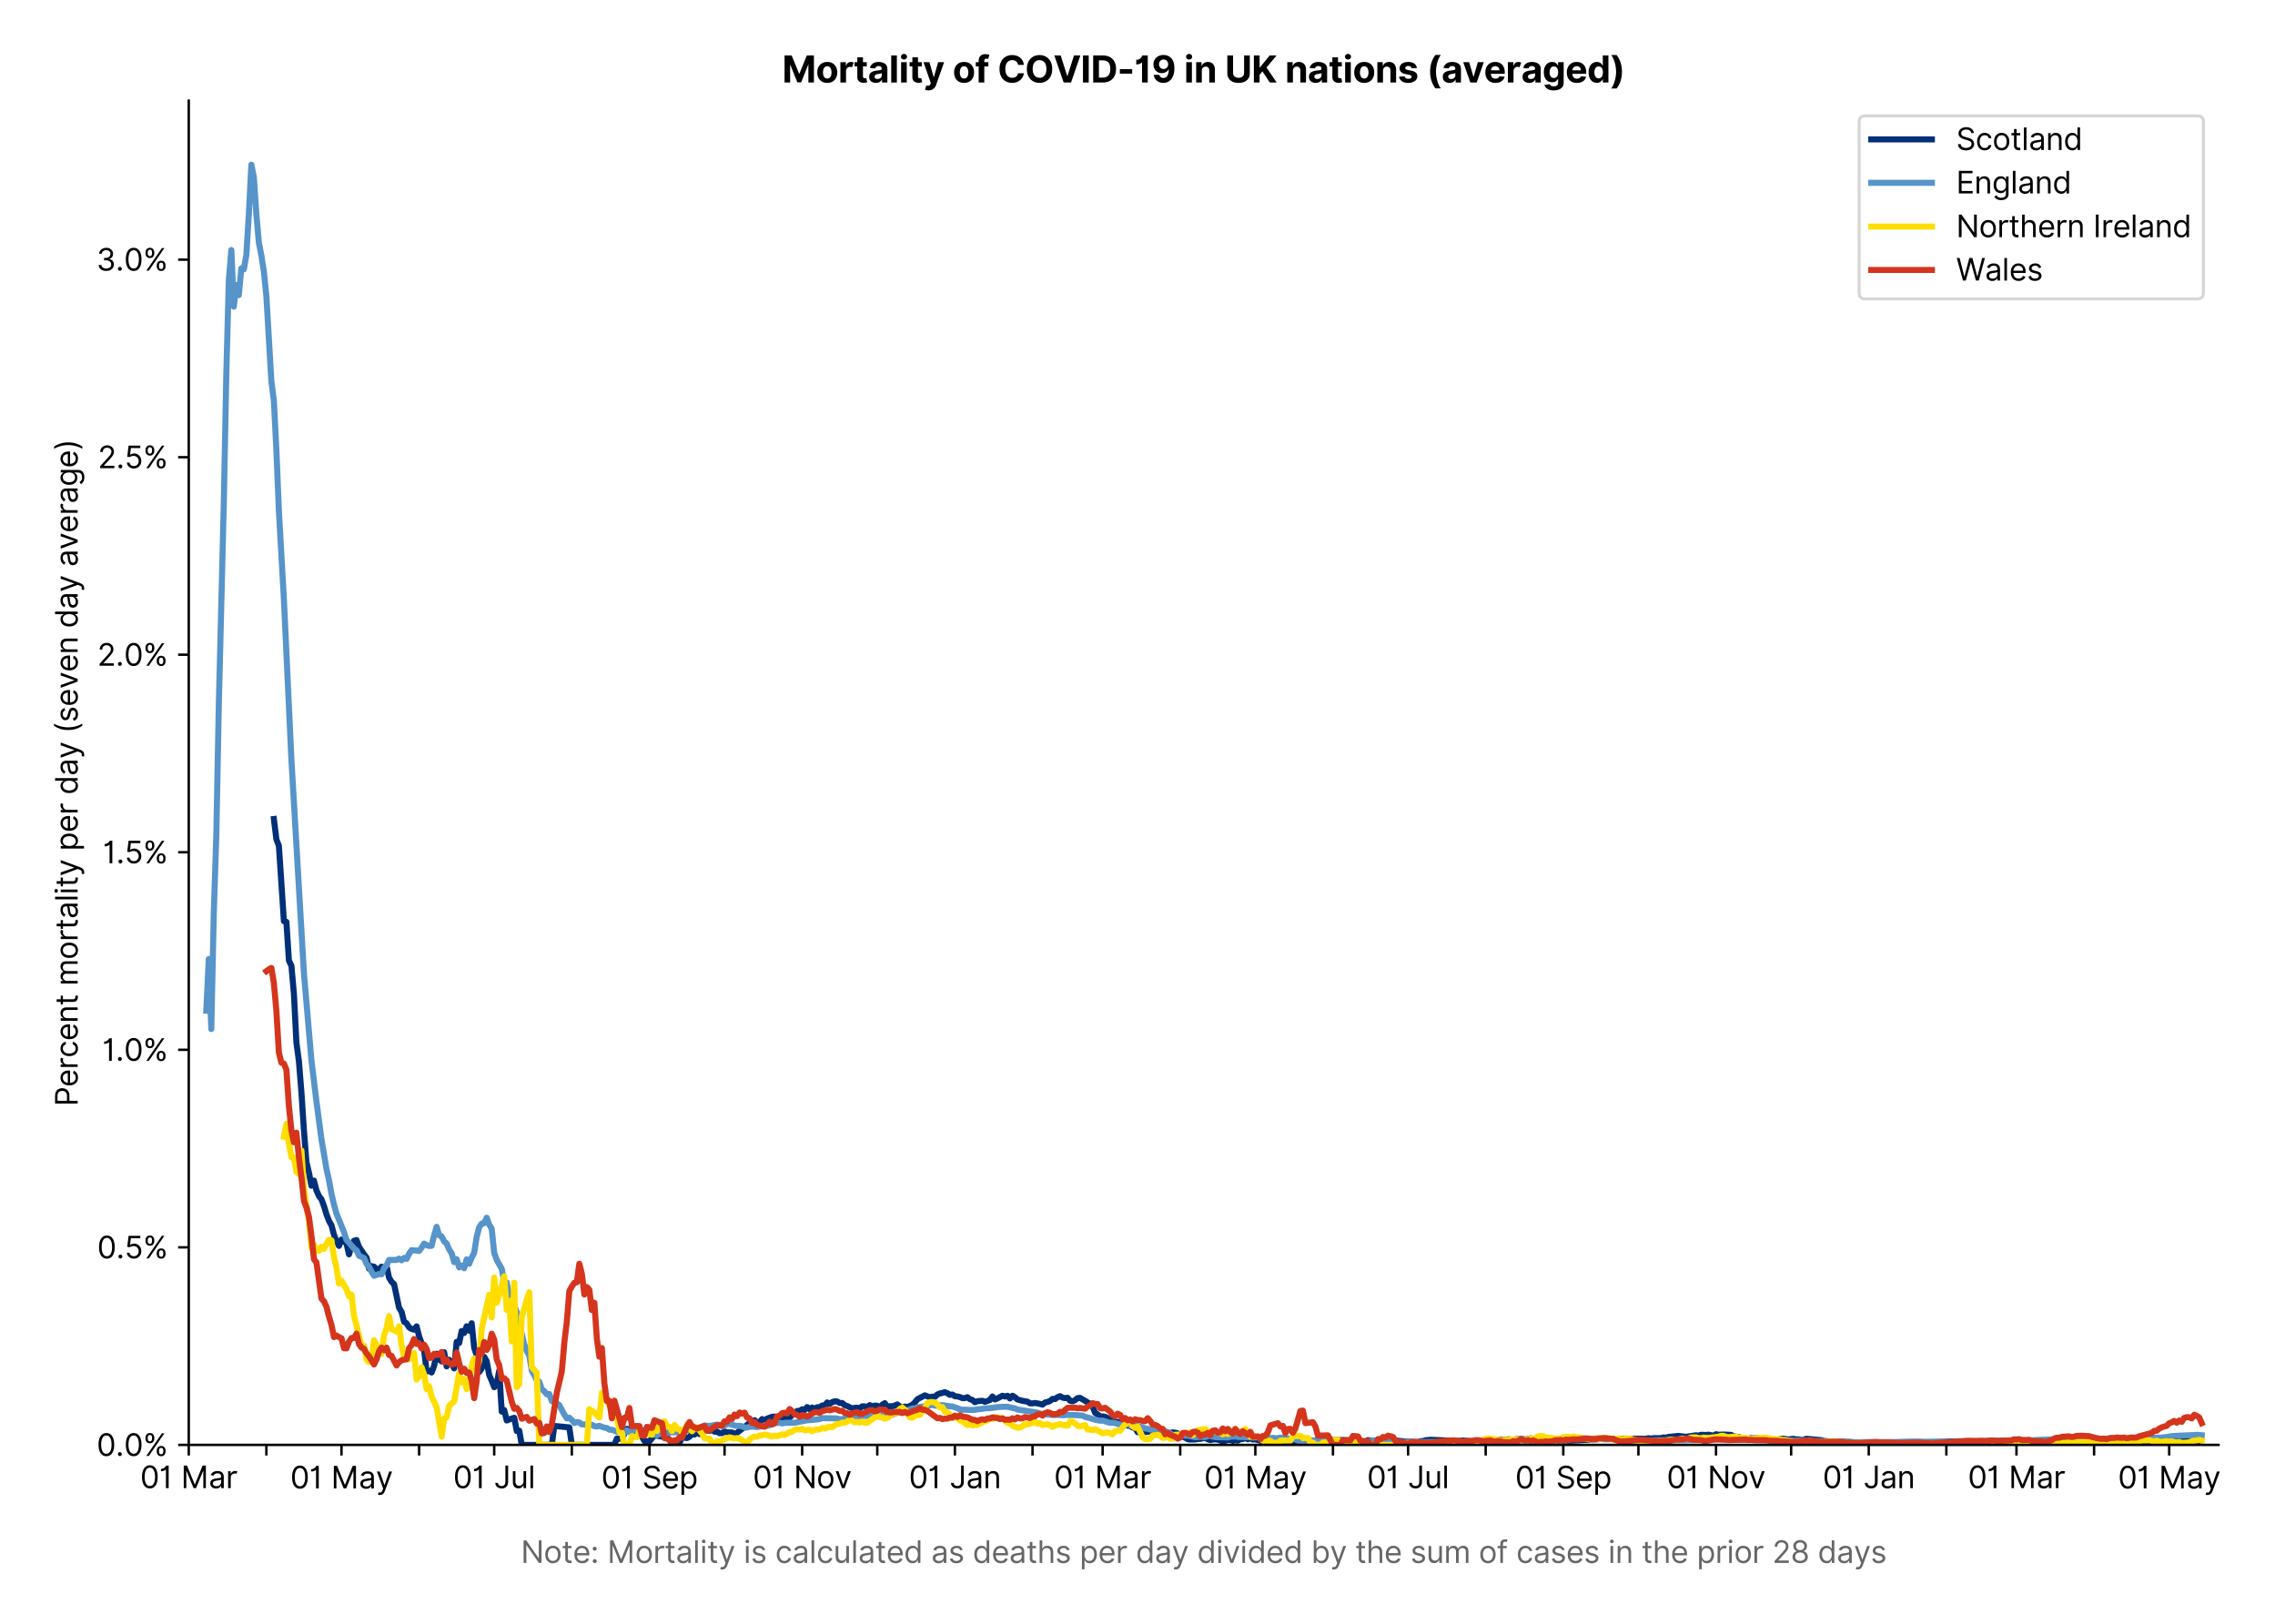 <?xml version="1.0" encoding="utf-8" standalone="no"?>
<!DOCTYPE svg PUBLIC "-//W3C//DTD SVG 1.1//EN"
  "http://www.w3.org/Graphics/SVG/1.1/DTD/svg11.dtd">
<svg xmlns:xlink="http://www.w3.org/1999/xlink" viewBox="0 0 750.484 535.807" xmlns="http://www.w3.org/2000/svg" version="1.1">
 <defs>
  <style type="text/css">*{stroke-linejoin: round; stroke-linecap: butt}</style>
 </defs>
 <g id="figure_1">
  <g id="patch_1">
   <path d="M 0 535.807 
L 750.484 535.807 
L 750.484 0 
L 0 0 
z
" style="fill: #ffffff"/>
  </g>
  <g id="axes_1">
   <g id="patch_2">
    <path d="M 62.269 476.745 
L 731.869 476.745 
L 731.869 33.225 
L 62.269 33.225 
z
" style="fill: #ffffff"/>
   </g>
   <g id="matplotlib.axis_1">
    <g id="xtick_1">
     <g id="line2d_1">
      <defs>
       <path id="m509bfdc2fd" d="M 0 0 
L 0 3.5 
" style="stroke: #000000; stroke-width: 0.8"/>
      </defs>
      <g>
       <use xlink:href="#m509bfdc2fd" x="62.269" y="476.745" style="stroke: #000000; stroke-width: 0.8"/>
      </g>
     </g>
     <g id="text_1">
      <!-- 01 Mar -->
      <g transform="translate(46.232 491.018)scale(0.1 -0.1)">
       <defs>
        <path id="Inter-Regular-30" d="M 2000 -64 
Q 1230 -64 806 561 
Q 382 1186 382 2327 
Q 382 3459 809 4088 
Q 1236 4718 2000 4718 
Q 2764 4718 3191 4088 
Q 3618 3459 3618 2327 
Q 3618 1186 3194 561 
Q 2771 -64 2000 -64 
z
M 2000 436 
Q 2509 436 2791 927 
Q 3073 1418 3073 2327 
Q 3073 3234 2789 3730 
Q 2505 4227 2000 4227 
Q 1496 4227 1211 3730 
Q 927 3234 927 2327 
Q 927 1418 1210 927 
Q 1493 436 2000 436 
z
" transform="scale(0.016)"/>
        <path id="Inter-Regular-31" d="M 1973 4655 
L 1973 0 
L 1409 0 
L 1409 3836 
L 1373 3836 
Q 1341 3773 1209 3692 
Q 1077 3611 868 3551 
Q 659 3491 391 3491 
L 391 3964 
Q 661 3964 859 4061 
Q 1057 4159 1190 4291 
Q 1323 4423 1392 4529 
Q 1461 4636 1473 4655 
L 1973 4655 
z
" transform="scale(0.016)"/>
        <path id="Inter-Regular-20" transform="scale(0.016)"/>
        <path id="Inter-Regular-4d" d="M 564 4655 
L 1236 4655 
L 2818 791 
L 2873 791 
L 4455 4655 
L 5127 4655 
L 5127 0 
L 4600 0 
L 4600 3536 
L 4555 3536 
L 3100 0 
L 2591 0 
L 1136 3536 
L 1091 3536 
L 1091 0 
L 564 0 
L 564 4655 
z
" transform="scale(0.016)"/>
        <path id="Inter-Regular-61" d="M 1518 -82 
Q 1186 -82 916 44 
Q 646 170 486 410 
Q 327 650 327 991 
Q 327 1291 445 1478 
Q 564 1666 761 1773 
Q 959 1880 1199 1933 
Q 1439 1986 1682 2018 
Q 2000 2059 2199 2080 
Q 2398 2102 2490 2154 
Q 2582 2207 2582 2336 
L 2582 2355 
Q 2582 2691 2399 2877 
Q 2216 3064 1846 3064 
Q 1461 3064 1243 2895 
Q 1025 2727 936 2536 
L 427 2718 
Q 564 3036 792 3214 
Q 1021 3393 1292 3464 
Q 1564 3536 1827 3536 
Q 1996 3536 2215 3496 
Q 2434 3457 2640 3334 
Q 2846 3211 2982 2963 
Q 3118 2716 3118 2300 
L 3118 0 
L 2582 0 
L 2582 473 
L 2555 473 
Q 2500 359 2373 229 
Q 2246 100 2034 9 
Q 1823 -82 1518 -82 
z
M 1600 400 
Q 1918 400 2137 525 
Q 2357 650 2469 847 
Q 2582 1045 2582 1264 
L 2582 1755 
Q 2548 1714 2433 1681 
Q 2318 1648 2169 1624 
Q 2021 1600 1881 1583 
Q 1741 1566 1655 1555 
Q 1446 1527 1265 1467 
Q 1084 1407 974 1287 
Q 864 1168 864 964 
Q 864 684 1072 542 
Q 1280 400 1600 400 
z
" transform="scale(0.016)"/>
        <path id="Inter-Regular-72" d="M 491 0 
L 491 3491 
L 1009 3491 
L 1009 2964 
L 1046 2964 
Q 1139 3223 1389 3384 
Q 1639 3545 1955 3545 
Q 2100 3545 2209 3511 
Q 2318 3477 2400 3418 
L 2218 2964 
Q 2161 2993 2085 3010 
Q 2009 3027 1909 3027 
Q 1527 3027 1277 2794 
Q 1027 2561 1027 2209 
L 1027 0 
L 491 0 
z
" transform="scale(0.016)"/>
       </defs>
       <use xlink:href="#Inter-Regular-30"/>
       <use xlink:href="#Inter-Regular-31" x="62.5"/>
       <use xlink:href="#Inter-Regular-20" x="106.676"/>
       <use xlink:href="#Inter-Regular-4d" x="134.801"/>
       <use xlink:href="#Inter-Regular-61" x="225.994"/>
       <use xlink:href="#Inter-Regular-72" x="282.386"/>
      </g>
     </g>
    </g>
    <g id="xtick_2">
     <g id="line2d_2">
      <g>
       <use xlink:href="#m509bfdc2fd" x="87.873" y="476.745" style="stroke: #000000; stroke-width: 0.8"/>
      </g>
     </g>
    </g>
    <g id="xtick_3">
     <g id="line2d_3">
      <g>
       <use xlink:href="#m509bfdc2fd" x="112.651" y="476.745" style="stroke: #000000; stroke-width: 0.8"/>
      </g>
     </g>
     <g id="text_2">
      <!-- 01 May -->
      <g transform="translate(95.747 491.117)scale(0.1 -0.1)">
       <defs>
        <path id="Inter-Regular-79" d="M 818 -1355 
Q 682 -1355 575 -1333 
Q 468 -1311 427 -1291 
L 564 -818 
Q 857 -893 1053 -814 
Q 1250 -736 1391 -345 
L 1509 -18 
L 218 3491 
L 800 3491 
L 1764 709 
L 1800 709 
L 2764 3491 
L 3346 3491 
L 1846 -564 
Q 1550 -1355 818 -1355 
z
" transform="scale(0.016)"/>
       </defs>
       <use xlink:href="#Inter-Regular-30"/>
       <use xlink:href="#Inter-Regular-31" x="62.5"/>
       <use xlink:href="#Inter-Regular-20" x="106.676"/>
       <use xlink:href="#Inter-Regular-4d" x="134.801"/>
       <use xlink:href="#Inter-Regular-61" x="225.994"/>
       <use xlink:href="#Inter-Regular-79" x="282.386"/>
      </g>
     </g>
    </g>
    <g id="xtick_4">
     <g id="line2d_4">
      <g>
       <use xlink:href="#m509bfdc2fd" x="138.255" y="476.745" style="stroke: #000000; stroke-width: 0.8"/>
      </g>
     </g>
    </g>
    <g id="xtick_5">
     <g id="line2d_5">
      <g>
       <use xlink:href="#m509bfdc2fd" x="163.032" y="476.745" style="stroke: #000000; stroke-width: 0.8"/>
      </g>
     </g>
     <g id="text_3">
      <!-- 01 Jul -->
      <g transform="translate(149.489 491.018)scale(0.1 -0.1)">
       <defs>
        <path id="Inter-Regular-4a" d="M 2346 4655 
L 2909 4655 
L 2909 1327 
Q 2909 657 2549 296 
Q 2189 -64 1582 -64 
Q 1200 -64 902 76 
Q 605 216 434 475 
Q 264 734 264 1091 
L 818 1091 
Q 818 795 1034 615 
Q 1250 436 1582 436 
Q 1948 436 2147 664 
Q 2346 893 2346 1327 
L 2346 4655 
z
" transform="scale(0.016)"/>
        <path id="Inter-Regular-75" d="M 2691 1427 
L 2691 3491 
L 3227 3491 
L 3227 0 
L 2691 0 
L 2691 591 
L 2655 591 
Q 2532 325 2273 140 
Q 2014 -45 1618 -45 
Q 1127 -45 809 280 
Q 491 605 491 1273 
L 491 3491 
L 1027 3491 
L 1027 1309 
Q 1027 927 1242 700 
Q 1457 473 1791 473 
Q 1991 473 2199 575 
Q 2407 677 2549 888 
Q 2691 1100 2691 1427 
z
" transform="scale(0.016)"/>
        <path id="Inter-Regular-6c" d="M 1027 4655 
L 1027 0 
L 491 0 
L 491 4655 
L 1027 4655 
z
" transform="scale(0.016)"/>
       </defs>
       <use xlink:href="#Inter-Regular-30"/>
       <use xlink:href="#Inter-Regular-31" x="62.5"/>
       <use xlink:href="#Inter-Regular-20" x="106.676"/>
       <use xlink:href="#Inter-Regular-4a" x="134.801"/>
       <use xlink:href="#Inter-Regular-75" x="189.063"/>
       <use xlink:href="#Inter-Regular-6c" x="247.159"/>
      </g>
     </g>
    </g>
    <g id="xtick_6">
     <g id="line2d_6">
      <g>
       <use xlink:href="#m509bfdc2fd" x="188.636" y="476.745" style="stroke: #000000; stroke-width: 0.8"/>
      </g>
     </g>
    </g>
    <g id="xtick_7">
     <g id="line2d_7">
      <g>
       <use xlink:href="#m509bfdc2fd" x="214.24" y="476.745" style="stroke: #000000; stroke-width: 0.8"/>
      </g>
     </g>
     <g id="text_4">
      <!-- 01 Sep -->
      <g transform="translate(198.353 491.117)scale(0.1 -0.1)">
       <defs>
        <path id="Inter-Regular-53" d="M 3109 3491 
Q 3068 3836 2777 4027 
Q 2486 4218 2064 4218 
Q 1600 4218 1318 3999 
Q 1036 3780 1036 3445 
Q 1036 3195 1189 3042 
Q 1343 2889 1553 2803 
Q 1764 2718 1936 2673 
L 2409 2545 
Q 2591 2498 2815 2414 
Q 3039 2330 3244 2185 
Q 3450 2041 3584 1816 
Q 3718 1591 3718 1264 
Q 3718 886 3521 581 
Q 3325 277 2949 97 
Q 2573 -82 2036 -82 
Q 1286 -82 845 272 
Q 405 627 364 1200 
L 946 1200 
Q 968 936 1124 764 
Q 1280 593 1519 510 
Q 1759 427 2036 427 
Q 2359 427 2616 533 
Q 2873 639 3023 828 
Q 3173 1018 3173 1273 
Q 3173 1505 3043 1650 
Q 2914 1795 2702 1886 
Q 2491 1977 2246 2045 
L 1673 2209 
Q 1127 2366 809 2657 
Q 491 2948 491 3418 
Q 491 3809 703 4101 
Q 916 4393 1276 4555 
Q 1636 4718 2082 4718 
Q 2532 4718 2882 4558 
Q 3232 4398 3437 4120 
Q 3643 3843 3655 3491 
L 3109 3491 
z
" transform="scale(0.016)"/>
        <path id="Inter-Regular-65" d="M 1955 -73 
Q 1450 -73 1085 151 
Q 721 375 524 778 
Q 327 1182 327 1718 
Q 327 2255 524 2665 
Q 721 3075 1074 3305 
Q 1427 3536 1900 3536 
Q 2173 3536 2439 3445 
Q 2705 3355 2923 3151 
Q 3141 2948 3270 2614 
Q 3400 2280 3400 1791 
L 3400 1564 
L 866 1564 
Q 884 1005 1183 707 
Q 1482 409 1955 409 
Q 2271 409 2498 545 
Q 2725 682 2827 955 
L 3346 809 
Q 3223 414 2854 170 
Q 2486 -73 1955 -73 
z
M 866 2027 
L 2855 2027 
Q 2855 2470 2595 2762 
Q 2336 3055 1900 3055 
Q 1593 3055 1368 2911 
Q 1143 2768 1013 2533 
Q 884 2298 866 2027 
z
" transform="scale(0.016)"/>
        <path id="Inter-Regular-70" d="M 491 -1309 
L 491 3491 
L 1009 3491 
L 1009 2936 
L 1073 2936 
Q 1132 3027 1237 3169 
Q 1343 3311 1542 3423 
Q 1741 3536 2082 3536 
Q 2523 3536 2859 3315 
Q 3196 3095 3384 2690 
Q 3573 2286 3573 1736 
Q 3573 1182 3384 776 
Q 3196 370 2861 148 
Q 2527 -73 2091 -73 
Q 1755 -73 1552 39 
Q 1350 152 1241 296 
Q 1132 441 1073 536 
L 1027 536 
L 1027 -1309 
L 491 -1309 
z
M 1018 1745 
Q 1018 1152 1276 780 
Q 1534 409 2018 409 
Q 2355 409 2581 587 
Q 2807 766 2921 1069 
Q 3036 1373 3036 1745 
Q 3036 2114 2923 2410 
Q 2811 2707 2585 2881 
Q 2359 3055 2018 3055 
Q 1527 3055 1272 2693 
Q 1018 2332 1018 1745 
z
" transform="scale(0.016)"/>
       </defs>
       <use xlink:href="#Inter-Regular-30"/>
       <use xlink:href="#Inter-Regular-31" x="62.5"/>
       <use xlink:href="#Inter-Regular-20" x="106.676"/>
       <use xlink:href="#Inter-Regular-53" x="134.801"/>
       <use xlink:href="#Inter-Regular-65" x="198.58"/>
       <use xlink:href="#Inter-Regular-70" x="256.818"/>
      </g>
     </g>
    </g>
    <g id="xtick_8">
     <g id="line2d_8">
      <g>
       <use xlink:href="#m509bfdc2fd" x="239.018" y="476.745" style="stroke: #000000; stroke-width: 0.8"/>
      </g>
     </g>
    </g>
    <g id="xtick_9">
     <g id="line2d_9">
      <g>
       <use xlink:href="#m509bfdc2fd" x="264.622" y="476.745" style="stroke: #000000; stroke-width: 0.8"/>
      </g>
     </g>
     <g id="text_5">
      <!-- 01 Nov -->
      <g transform="translate(248.351 491.018)scale(0.1 -0.1)">
       <defs>
        <path id="Inter-Regular-4e" d="M 4255 4655 
L 4255 0 
L 3709 0 
L 1173 3655 
L 1127 3655 
L 1127 0 
L 564 0 
L 564 4655 
L 1109 4655 
L 3655 991 
L 3700 991 
L 3700 4655 
L 4255 4655 
z
" transform="scale(0.016)"/>
        <path id="Inter-Regular-6f" d="M 1909 -73 
Q 1436 -73 1080 152 
Q 725 377 526 781 
Q 327 1186 327 1727 
Q 327 2273 526 2679 
Q 725 3086 1080 3311 
Q 1436 3536 1909 3536 
Q 2382 3536 2737 3311 
Q 3093 3086 3292 2679 
Q 3491 2273 3491 1727 
Q 3491 1186 3292 781 
Q 3093 377 2737 152 
Q 2382 -73 1909 -73 
z
M 1909 409 
Q 2268 409 2500 593 
Q 2732 777 2843 1077 
Q 2955 1377 2955 1727 
Q 2955 2077 2843 2379 
Q 2732 2682 2500 2868 
Q 2268 3055 1909 3055 
Q 1550 3055 1318 2868 
Q 1086 2682 975 2379 
Q 864 2077 864 1727 
Q 864 1377 975 1077 
Q 1086 777 1318 593 
Q 1550 409 1909 409 
z
" transform="scale(0.016)"/>
        <path id="Inter-Regular-76" d="M 3346 3491 
L 2055 0 
L 1509 0 
L 218 3491 
L 800 3491 
L 1764 709 
L 1800 709 
L 2764 3491 
L 3346 3491 
z
" transform="scale(0.016)"/>
       </defs>
       <use xlink:href="#Inter-Regular-30"/>
       <use xlink:href="#Inter-Regular-31" x="62.5"/>
       <use xlink:href="#Inter-Regular-20" x="106.676"/>
       <use xlink:href="#Inter-Regular-4e" x="134.801"/>
       <use xlink:href="#Inter-Regular-6f" x="210.085"/>
       <use xlink:href="#Inter-Regular-76" x="269.744"/>
      </g>
     </g>
    </g>
    <g id="xtick_10">
     <g id="line2d_10">
      <g>
       <use xlink:href="#m509bfdc2fd" x="289.4" y="476.745" style="stroke: #000000; stroke-width: 0.8"/>
      </g>
     </g>
    </g>
    <g id="xtick_11">
     <g id="line2d_11">
      <g>
       <use xlink:href="#m509bfdc2fd" x="315.004" y="476.745" style="stroke: #000000; stroke-width: 0.8"/>
      </g>
     </g>
     <g id="text_6">
      <!-- 01 Jan -->
      <g transform="translate(299.805 491.018)scale(0.1 -0.1)">
       <defs>
        <path id="Inter-Regular-6e" d="M 1027 2100 
L 1027 0 
L 491 0 
L 491 3491 
L 1009 3491 
L 1009 2945 
L 1055 2945 
Q 1177 3211 1427 3373 
Q 1677 3536 2073 3536 
Q 2602 3536 2928 3211 
Q 3255 2886 3255 2218 
L 3255 0 
L 2718 0 
L 2718 2182 
Q 2718 2593 2504 2824 
Q 2291 3055 1918 3055 
Q 1534 3055 1280 2806 
Q 1027 2557 1027 2100 
z
" transform="scale(0.016)"/>
       </defs>
       <use xlink:href="#Inter-Regular-30"/>
       <use xlink:href="#Inter-Regular-31" x="62.5"/>
       <use xlink:href="#Inter-Regular-20" x="106.676"/>
       <use xlink:href="#Inter-Regular-4a" x="134.801"/>
       <use xlink:href="#Inter-Regular-61" x="189.063"/>
       <use xlink:href="#Inter-Regular-6e" x="245.455"/>
      </g>
     </g>
    </g>
    <g id="xtick_12">
     <g id="line2d_12">
      <g>
       <use xlink:href="#m509bfdc2fd" x="340.608" y="476.745" style="stroke: #000000; stroke-width: 0.8"/>
      </g>
     </g>
    </g>
    <g id="xtick_13">
     <g id="line2d_13">
      <g>
       <use xlink:href="#m509bfdc2fd" x="363.734" y="476.745" style="stroke: #000000; stroke-width: 0.8"/>
      </g>
     </g>
     <g id="text_7">
      <!-- 01 Mar -->
      <g transform="translate(347.697 491.018)scale(0.1 -0.1)">
       <use xlink:href="#Inter-Regular-30"/>
       <use xlink:href="#Inter-Regular-31" x="62.5"/>
       <use xlink:href="#Inter-Regular-20" x="106.676"/>
       <use xlink:href="#Inter-Regular-4d" x="134.801"/>
       <use xlink:href="#Inter-Regular-61" x="225.994"/>
       <use xlink:href="#Inter-Regular-72" x="282.386"/>
      </g>
     </g>
    </g>
    <g id="xtick_14">
     <g id="line2d_14">
      <g>
       <use xlink:href="#m509bfdc2fd" x="389.338" y="476.745" style="stroke: #000000; stroke-width: 0.8"/>
      </g>
     </g>
    </g>
    <g id="xtick_15">
     <g id="line2d_15">
      <g>
       <use xlink:href="#m509bfdc2fd" x="414.116" y="476.745" style="stroke: #000000; stroke-width: 0.8"/>
      </g>
     </g>
     <g id="text_8">
      <!-- 01 May -->
      <g transform="translate(397.213 491.117)scale(0.1 -0.1)">
       <use xlink:href="#Inter-Regular-30"/>
       <use xlink:href="#Inter-Regular-31" x="62.5"/>
       <use xlink:href="#Inter-Regular-20" x="106.676"/>
       <use xlink:href="#Inter-Regular-4d" x="134.801"/>
       <use xlink:href="#Inter-Regular-61" x="225.994"/>
       <use xlink:href="#Inter-Regular-79" x="282.386"/>
      </g>
     </g>
    </g>
    <g id="xtick_16">
     <g id="line2d_16">
      <g>
       <use xlink:href="#m509bfdc2fd" x="439.72" y="476.745" style="stroke: #000000; stroke-width: 0.8"/>
      </g>
     </g>
    </g>
    <g id="xtick_17">
     <g id="line2d_17">
      <g>
       <use xlink:href="#m509bfdc2fd" x="464.498" y="476.745" style="stroke: #000000; stroke-width: 0.8"/>
      </g>
     </g>
     <g id="text_9">
      <!-- 01 Jul -->
      <g transform="translate(450.954 491.018)scale(0.1 -0.1)">
       <use xlink:href="#Inter-Regular-30"/>
       <use xlink:href="#Inter-Regular-31" x="62.5"/>
       <use xlink:href="#Inter-Regular-20" x="106.676"/>
       <use xlink:href="#Inter-Regular-4a" x="134.801"/>
       <use xlink:href="#Inter-Regular-75" x="189.063"/>
       <use xlink:href="#Inter-Regular-6c" x="247.159"/>
      </g>
     </g>
    </g>
    <g id="xtick_18">
     <g id="line2d_18">
      <g>
       <use xlink:href="#m509bfdc2fd" x="490.102" y="476.745" style="stroke: #000000; stroke-width: 0.8"/>
      </g>
     </g>
    </g>
    <g id="xtick_19">
     <g id="line2d_19">
      <g>
       <use xlink:href="#m509bfdc2fd" x="515.705" y="476.745" style="stroke: #000000; stroke-width: 0.8"/>
      </g>
     </g>
     <g id="text_10">
      <!-- 01 Sep -->
      <g transform="translate(499.818 491.117)scale(0.1 -0.1)">
       <use xlink:href="#Inter-Regular-30"/>
       <use xlink:href="#Inter-Regular-31" x="62.5"/>
       <use xlink:href="#Inter-Regular-20" x="106.676"/>
       <use xlink:href="#Inter-Regular-53" x="134.801"/>
       <use xlink:href="#Inter-Regular-65" x="198.58"/>
       <use xlink:href="#Inter-Regular-70" x="256.818"/>
      </g>
     </g>
    </g>
    <g id="xtick_20">
     <g id="line2d_20">
      <g>
       <use xlink:href="#m509bfdc2fd" x="540.483" y="476.745" style="stroke: #000000; stroke-width: 0.8"/>
      </g>
     </g>
    </g>
    <g id="xtick_21">
     <g id="line2d_21">
      <g>
       <use xlink:href="#m509bfdc2fd" x="566.087" y="476.745" style="stroke: #000000; stroke-width: 0.8"/>
      </g>
     </g>
     <g id="text_11">
      <!-- 01 Nov -->
      <g transform="translate(549.816 491.018)scale(0.1 -0.1)">
       <use xlink:href="#Inter-Regular-30"/>
       <use xlink:href="#Inter-Regular-31" x="62.5"/>
       <use xlink:href="#Inter-Regular-20" x="106.676"/>
       <use xlink:href="#Inter-Regular-4e" x="134.801"/>
       <use xlink:href="#Inter-Regular-6f" x="210.085"/>
       <use xlink:href="#Inter-Regular-76" x="269.744"/>
      </g>
     </g>
    </g>
    <g id="xtick_22">
     <g id="line2d_22">
      <g>
       <use xlink:href="#m509bfdc2fd" x="590.865" y="476.745" style="stroke: #000000; stroke-width: 0.8"/>
      </g>
     </g>
    </g>
    <g id="xtick_23">
     <g id="line2d_23">
      <g>
       <use xlink:href="#m509bfdc2fd" x="616.469" y="476.745" style="stroke: #000000; stroke-width: 0.8"/>
      </g>
     </g>
     <g id="text_12">
      <!-- 01 Jan -->
      <g transform="translate(601.27 491.018)scale(0.1 -0.1)">
       <use xlink:href="#Inter-Regular-30"/>
       <use xlink:href="#Inter-Regular-31" x="62.5"/>
       <use xlink:href="#Inter-Regular-20" x="106.676"/>
       <use xlink:href="#Inter-Regular-4a" x="134.801"/>
       <use xlink:href="#Inter-Regular-61" x="189.063"/>
       <use xlink:href="#Inter-Regular-6e" x="245.455"/>
      </g>
     </g>
    </g>
    <g id="xtick_24">
     <g id="line2d_24">
      <g>
       <use xlink:href="#m509bfdc2fd" x="642.073" y="476.745" style="stroke: #000000; stroke-width: 0.8"/>
      </g>
     </g>
    </g>
    <g id="xtick_25">
     <g id="line2d_25">
      <g>
       <use xlink:href="#m509bfdc2fd" x="665.199" y="476.745" style="stroke: #000000; stroke-width: 0.8"/>
      </g>
     </g>
     <g id="text_13">
      <!-- 01 Mar -->
      <g transform="translate(649.162 491.018)scale(0.1 -0.1)">
       <use xlink:href="#Inter-Regular-30"/>
       <use xlink:href="#Inter-Regular-31" x="62.5"/>
       <use xlink:href="#Inter-Regular-20" x="106.676"/>
       <use xlink:href="#Inter-Regular-4d" x="134.801"/>
       <use xlink:href="#Inter-Regular-61" x="225.994"/>
       <use xlink:href="#Inter-Regular-72" x="282.386"/>
      </g>
     </g>
    </g>
    <g id="xtick_26">
     <g id="line2d_26">
      <g>
       <use xlink:href="#m509bfdc2fd" x="690.803" y="476.745" style="stroke: #000000; stroke-width: 0.8"/>
      </g>
     </g>
    </g>
    <g id="xtick_27">
     <g id="line2d_27">
      <g>
       <use xlink:href="#m509bfdc2fd" x="715.581" y="476.745" style="stroke: #000000; stroke-width: 0.8"/>
      </g>
     </g>
     <g id="text_14">
      <!-- 01 May -->
      <g transform="translate(698.678 491.117)scale(0.1 -0.1)">
       <use xlink:href="#Inter-Regular-30"/>
       <use xlink:href="#Inter-Regular-31" x="62.5"/>
       <use xlink:href="#Inter-Regular-20" x="106.676"/>
       <use xlink:href="#Inter-Regular-4d" x="134.801"/>
       <use xlink:href="#Inter-Regular-61" x="225.994"/>
       <use xlink:href="#Inter-Regular-79" x="282.386"/>
      </g>
     </g>
    </g>
    <g id="text_15">
     <!--  -->
     <g style="fill: #666666" transform="translate(397.069 504.507)scale(0.1 -0.1)"/>
     <!-- Note: Mortality is calculated as deaths per day divided by the sum of cases in the prior 28 days -->
     <g style="fill: #666666" transform="translate(171.823 515.69)scale(0.1 -0.1)">
      <defs>
       <path id="Inter-Regular-74" d="M 2009 3491 
L 2009 3036 
L 1264 3036 
L 1264 1000 
Q 1264 773 1331 660 
Q 1398 548 1503 510 
Q 1609 473 1727 473 
Q 1816 473 1873 483 
Q 1930 493 1964 500 
L 2073 18 
Q 2018 -2 1920 -23 
Q 1823 -45 1673 -45 
Q 1446 -45 1228 52 
Q 1011 150 869 350 
Q 727 550 727 855 
L 727 3036 
L 200 3036 
L 200 3491 
L 727 3491 
L 727 4327 
L 1264 4327 
L 1264 3491 
L 2009 3491 
z
" transform="scale(0.016)"/>
       <path id="Inter-Regular-3a" d="M 882 -36 
Q 714 -36 593 84 
Q 473 205 473 373 
Q 473 541 593 661 
Q 714 782 882 782 
Q 1050 782 1170 661 
Q 1291 541 1291 373 
Q 1291 205 1170 84 
Q 1050 -36 882 -36 
z
M 882 2524 
Q 714 2524 593 2644 
Q 473 2765 473 2933 
Q 473 3101 593 3221 
Q 714 3342 882 3342 
Q 1050 3342 1170 3221 
Q 1291 3101 1291 2933 
Q 1291 2765 1170 2644 
Q 1050 2524 882 2524 
z
" transform="scale(0.016)"/>
       <path id="Inter-Regular-69" d="M 491 0 
L 491 3491 
L 1027 3491 
L 1027 0 
L 491 0 
z
M 764 4073 
Q 607 4073 494 4179 
Q 382 4286 382 4436 
Q 382 4586 494 4693 
Q 607 4800 764 4800 
Q 921 4800 1033 4693 
Q 1146 4586 1146 4436 
Q 1146 4286 1033 4179 
Q 921 4073 764 4073 
z
" transform="scale(0.016)"/>
       <path id="Inter-Regular-73" d="M 2964 2709 
L 2482 2573 
Q 2411 2755 2245 2914 
Q 2080 3073 1727 3073 
Q 1407 3073 1194 2926 
Q 982 2780 982 2555 
Q 982 2355 1127 2239 
Q 1273 2123 1582 2045 
L 2100 1918 
Q 3027 1691 3027 973 
Q 3027 673 2855 436 
Q 2684 200 2377 63 
Q 2071 -73 1664 -73 
Q 1130 -73 780 159 
Q 430 391 336 836 
L 846 964 
Q 989 400 1655 400 
Q 2030 400 2251 560 
Q 2473 720 2473 945 
Q 2473 1316 1955 1436 
L 1373 1573 
Q 893 1686 669 1926 
Q 446 2166 446 2527 
Q 446 2823 613 3050 
Q 780 3277 1069 3406 
Q 1359 3536 1727 3536 
Q 2246 3536 2542 3309 
Q 2839 3082 2964 2709 
z
" transform="scale(0.016)"/>
       <path id="Inter-Regular-63" d="M 1909 -73 
Q 1418 -73 1063 159 
Q 709 391 518 798 
Q 327 1205 327 1727 
Q 327 2259 524 2667 
Q 721 3075 1074 3305 
Q 1427 3536 1900 3536 
Q 2268 3536 2563 3400 
Q 2859 3264 3047 3018 
Q 3236 2773 3282 2445 
L 2746 2445 
Q 2684 2684 2474 2869 
Q 2264 3055 1909 3055 
Q 1439 3055 1151 2697 
Q 864 2339 864 1745 
Q 864 1139 1148 774 
Q 1432 409 1909 409 
Q 2223 409 2447 570 
Q 2671 732 2746 1018 
L 3282 1018 
Q 3236 709 3058 462 
Q 2880 216 2588 71 
Q 2296 -73 1909 -73 
z
" transform="scale(0.016)"/>
       <path id="Inter-Regular-64" d="M 1809 -73 
Q 1373 -73 1039 148 
Q 705 370 516 776 
Q 327 1182 327 1736 
Q 327 2286 516 2690 
Q 705 3095 1041 3315 
Q 1377 3536 1818 3536 
Q 2159 3536 2358 3423 
Q 2557 3311 2662 3169 
Q 2768 3027 2827 2936 
L 2873 2936 
L 2873 4655 
L 3409 4655 
L 3409 0 
L 2891 0 
L 2891 536 
L 2827 536 
Q 2768 441 2659 296 
Q 2550 152 2348 39 
Q 2146 -73 1809 -73 
z
M 1882 409 
Q 2366 409 2624 780 
Q 2882 1152 2882 1745 
Q 2882 2332 2627 2693 
Q 2373 3055 1882 3055 
Q 1541 3055 1315 2881 
Q 1089 2707 976 2410 
Q 864 2114 864 1745 
Q 864 1373 978 1069 
Q 1093 766 1319 587 
Q 1546 409 1882 409 
z
" transform="scale(0.016)"/>
       <path id="Inter-Regular-68" d="M 1027 2100 
L 1027 0 
L 491 0 
L 491 4655 
L 1027 4655 
L 1027 2945 
L 1073 2945 
Q 1196 3216 1442 3376 
Q 1689 3536 2100 3536 
Q 2636 3536 2963 3213 
Q 3291 2891 3291 2218 
L 3291 0 
L 2755 0 
L 2755 2182 
Q 2755 2598 2540 2826 
Q 2325 3055 1946 3055 
Q 1548 3055 1287 2806 
Q 1027 2557 1027 2100 
z
" transform="scale(0.016)"/>
       <path id="Inter-Regular-62" d="M 564 0 
L 564 4655 
L 1100 4655 
L 1100 2936 
L 1146 2936 
Q 1205 3027 1310 3169 
Q 1416 3311 1615 3423 
Q 1814 3536 2155 3536 
Q 2596 3536 2932 3315 
Q 3268 3095 3457 2690 
Q 3646 2286 3646 1736 
Q 3646 1182 3457 776 
Q 3268 370 2934 148 
Q 2600 -73 2164 -73 
Q 1827 -73 1625 39 
Q 1423 152 1314 296 
Q 1205 441 1146 536 
L 1082 536 
L 1082 0 
L 564 0 
z
M 1091 1745 
Q 1091 1152 1349 780 
Q 1607 409 2091 409 
Q 2427 409 2653 587 
Q 2880 766 2994 1069 
Q 3109 1373 3109 1745 
Q 3109 2114 2996 2410 
Q 2884 2707 2658 2881 
Q 2432 3055 2091 3055 
Q 1600 3055 1345 2693 
Q 1091 2332 1091 1745 
z
" transform="scale(0.016)"/>
       <path id="Inter-Regular-6d" d="M 491 0 
L 491 3491 
L 1009 3491 
L 1009 2945 
L 1055 2945 
Q 1164 3225 1407 3380 
Q 1650 3536 1991 3536 
Q 2336 3536 2567 3380 
Q 2798 3225 2927 2945 
L 2964 2945 
Q 3098 3216 3366 3376 
Q 3634 3536 4009 3536 
Q 4477 3536 4775 3244 
Q 5073 2952 5073 2336 
L 5073 0 
L 4536 0 
L 4536 2336 
Q 4536 2723 4325 2889 
Q 4114 3055 3827 3055 
Q 3459 3055 3257 2833 
Q 3055 2611 3055 2273 
L 3055 0 
L 2509 0 
L 2509 2391 
Q 2509 2689 2316 2872 
Q 2123 3055 1818 3055 
Q 1609 3055 1428 2943 
Q 1248 2832 1137 2635 
Q 1027 2439 1027 2182 
L 1027 0 
L 491 0 
z
" transform="scale(0.016)"/>
       <path id="Inter-Regular-66" d="M 2046 3491 
L 2046 3036 
L 1264 3036 
L 1264 0 
L 727 0 
L 727 3036 
L 164 3036 
L 164 3491 
L 727 3491 
L 727 3973 
Q 727 4273 868 4473 
Q 1009 4673 1234 4773 
Q 1459 4873 1709 4873 
Q 1907 4873 2032 4841 
Q 2157 4809 2218 4782 
L 2064 4318 
Q 2023 4332 1951 4352 
Q 1880 4373 1764 4373 
Q 1498 4373 1381 4239 
Q 1264 4105 1264 3845 
L 1264 3491 
L 2046 3491 
z
" transform="scale(0.016)"/>
       <path id="Inter-Regular-32" d="M 482 0 
L 482 409 
L 2018 2091 
Q 2289 2386 2464 2605 
Q 2639 2825 2724 3019 
Q 2809 3214 2809 3427 
Q 2809 3795 2553 4011 
Q 2298 4227 1918 4227 
Q 1514 4227 1275 3985 
Q 1036 3743 1036 3345 
L 500 3345 
Q 500 3755 688 4064 
Q 877 4373 1203 4545 
Q 1530 4718 1936 4718 
Q 2346 4718 2661 4545 
Q 2977 4373 3156 4079 
Q 3336 3786 3336 3427 
Q 3336 3170 3244 2926 
Q 3152 2682 2926 2383 
Q 2700 2084 2300 1655 
L 1255 536 
L 1255 500 
L 3418 500 
L 3418 0 
L 482 0 
z
" transform="scale(0.016)"/>
       <path id="Inter-Regular-38" d="M 1973 -64 
Q 1505 -64 1147 103 
Q 789 270 589 564 
Q 389 859 391 1236 
Q 389 1532 507 1783 
Q 625 2034 830 2203 
Q 1036 2373 1291 2418 
L 1291 2445 
Q 957 2532 759 2821 
Q 561 3111 564 3482 
Q 561 3836 743 4115 
Q 925 4395 1244 4556 
Q 1564 4718 1973 4718 
Q 2377 4718 2695 4556 
Q 3014 4395 3197 4115 
Q 3380 3836 3382 3482 
Q 3380 3111 3181 2821 
Q 2982 2532 2655 2445 
L 2655 2418 
Q 2907 2373 3109 2203 
Q 3311 2034 3431 1783 
Q 3552 1532 3555 1236 
Q 3552 859 3351 564 
Q 3150 270 2794 103 
Q 2439 -64 1973 -64 
z
M 1973 436 
Q 2446 436 2722 662 
Q 2998 889 3000 1264 
Q 2998 1527 2864 1729 
Q 2730 1932 2499 2048 
Q 2268 2164 1973 2164 
Q 1675 2164 1442 2048 
Q 1209 1932 1076 1729 
Q 943 1527 946 1264 
Q 943 889 1218 662 
Q 1493 436 1973 436 
z
M 1973 2645 
Q 2348 2645 2591 2864 
Q 2834 3084 2836 3445 
Q 2834 3800 2596 4013 
Q 2359 4227 1973 4227 
Q 1582 4227 1344 4013 
Q 1107 3800 1109 3445 
Q 1107 3084 1349 2864 
Q 1591 2645 1973 2645 
z
" transform="scale(0.016)"/>
      </defs>
      <use xlink:href="#Inter-Regular-4e"/>
      <use xlink:href="#Inter-Regular-6f" x="75.284"/>
      <use xlink:href="#Inter-Regular-74" x="134.943"/>
      <use xlink:href="#Inter-Regular-65" x="171.307"/>
      <use xlink:href="#Inter-Regular-3a" x="229.546"/>
      <use xlink:href="#Inter-Regular-20" x="257.102"/>
      <use xlink:href="#Inter-Regular-4d" x="285.227"/>
      <use xlink:href="#Inter-Regular-6f" x="376.421"/>
      <use xlink:href="#Inter-Regular-72" x="436.08"/>
      <use xlink:href="#Inter-Regular-74" x="474.432"/>
      <use xlink:href="#Inter-Regular-61" x="510.796"/>
      <use xlink:href="#Inter-Regular-6c" x="567.188"/>
      <use xlink:href="#Inter-Regular-69" x="590.909"/>
      <use xlink:href="#Inter-Regular-74" x="614.631"/>
      <use xlink:href="#Inter-Regular-79" x="650.994"/>
      <use xlink:href="#Inter-Regular-20" x="706.676"/>
      <use xlink:href="#Inter-Regular-69" x="734.801"/>
      <use xlink:href="#Inter-Regular-73" x="758.523"/>
      <use xlink:href="#Inter-Regular-20" x="810.796"/>
      <use xlink:href="#Inter-Regular-63" x="838.921"/>
      <use xlink:href="#Inter-Regular-61" x="894.744"/>
      <use xlink:href="#Inter-Regular-6c" x="951.137"/>
      <use xlink:href="#Inter-Regular-63" x="974.858"/>
      <use xlink:href="#Inter-Regular-75" x="1030.682"/>
      <use xlink:href="#Inter-Regular-6c" x="1088.779"/>
      <use xlink:href="#Inter-Regular-61" x="1112.5"/>
      <use xlink:href="#Inter-Regular-74" x="1168.892"/>
      <use xlink:href="#Inter-Regular-65" x="1205.256"/>
      <use xlink:href="#Inter-Regular-64" x="1263.495"/>
      <use xlink:href="#Inter-Regular-20" x="1325.568"/>
      <use xlink:href="#Inter-Regular-61" x="1353.693"/>
      <use xlink:href="#Inter-Regular-73" x="1410.085"/>
      <use xlink:href="#Inter-Regular-20" x="1462.358"/>
      <use xlink:href="#Inter-Regular-64" x="1490.483"/>
      <use xlink:href="#Inter-Regular-65" x="1552.557"/>
      <use xlink:href="#Inter-Regular-61" x="1610.796"/>
      <use xlink:href="#Inter-Regular-74" x="1667.188"/>
      <use xlink:href="#Inter-Regular-68" x="1703.551"/>
      <use xlink:href="#Inter-Regular-73" x="1762.642"/>
      <use xlink:href="#Inter-Regular-20" x="1814.915"/>
      <use xlink:href="#Inter-Regular-70" x="1843.04"/>
      <use xlink:href="#Inter-Regular-65" x="1903.978"/>
      <use xlink:href="#Inter-Regular-72" x="1962.216"/>
      <use xlink:href="#Inter-Regular-20" x="2000.569"/>
      <use xlink:href="#Inter-Regular-64" x="2028.694"/>
      <use xlink:href="#Inter-Regular-61" x="2090.767"/>
      <use xlink:href="#Inter-Regular-79" x="2147.159"/>
      <use xlink:href="#Inter-Regular-20" x="2202.841"/>
      <use xlink:href="#Inter-Regular-64" x="2230.966"/>
      <use xlink:href="#Inter-Regular-69" x="2293.04"/>
      <use xlink:href="#Inter-Regular-76" x="2316.762"/>
      <use xlink:href="#Inter-Regular-69" x="2372.444"/>
      <use xlink:href="#Inter-Regular-64" x="2396.165"/>
      <use xlink:href="#Inter-Regular-65" x="2458.239"/>
      <use xlink:href="#Inter-Regular-64" x="2516.478"/>
      <use xlink:href="#Inter-Regular-20" x="2578.552"/>
      <use xlink:href="#Inter-Regular-62" x="2606.677"/>
      <use xlink:href="#Inter-Regular-79" x="2668.75"/>
      <use xlink:href="#Inter-Regular-20" x="2724.432"/>
      <use xlink:href="#Inter-Regular-74" x="2752.557"/>
      <use xlink:href="#Inter-Regular-68" x="2788.921"/>
      <use xlink:href="#Inter-Regular-65" x="2848.012"/>
      <use xlink:href="#Inter-Regular-20" x="2906.251"/>
      <use xlink:href="#Inter-Regular-73" x="2934.376"/>
      <use xlink:href="#Inter-Regular-75" x="2986.648"/>
      <use xlink:href="#Inter-Regular-6d" x="3044.745"/>
      <use xlink:href="#Inter-Regular-20" x="3131.677"/>
      <use xlink:href="#Inter-Regular-6f" x="3159.802"/>
      <use xlink:href="#Inter-Regular-66" x="3219.461"/>
      <use xlink:href="#Inter-Regular-20" x="3255.54"/>
      <use xlink:href="#Inter-Regular-63" x="3283.665"/>
      <use xlink:href="#Inter-Regular-61" x="3339.489"/>
      <use xlink:href="#Inter-Regular-73" x="3395.881"/>
      <use xlink:href="#Inter-Regular-65" x="3448.154"/>
      <use xlink:href="#Inter-Regular-73" x="3506.393"/>
      <use xlink:href="#Inter-Regular-20" x="3558.665"/>
      <use xlink:href="#Inter-Regular-69" x="3586.79"/>
      <use xlink:href="#Inter-Regular-6e" x="3610.512"/>
      <use xlink:href="#Inter-Regular-20" x="3669.035"/>
      <use xlink:href="#Inter-Regular-74" x="3697.16"/>
      <use xlink:href="#Inter-Regular-68" x="3733.523"/>
      <use xlink:href="#Inter-Regular-65" x="3792.614"/>
      <use xlink:href="#Inter-Regular-20" x="3850.853"/>
      <use xlink:href="#Inter-Regular-70" x="3878.978"/>
      <use xlink:href="#Inter-Regular-72" x="3939.915"/>
      <use xlink:href="#Inter-Regular-69" x="3978.268"/>
      <use xlink:href="#Inter-Regular-6f" x="4001.989"/>
      <use xlink:href="#Inter-Regular-72" x="4061.648"/>
      <use xlink:href="#Inter-Regular-20" x="4100.001"/>
      <use xlink:href="#Inter-Regular-32" x="4128.126"/>
      <use xlink:href="#Inter-Regular-38" x="4188.637"/>
      <use xlink:href="#Inter-Regular-20" x="4250.285"/>
      <use xlink:href="#Inter-Regular-64" x="4278.41"/>
      <use xlink:href="#Inter-Regular-61" x="4340.484"/>
      <use xlink:href="#Inter-Regular-79" x="4396.876"/>
      <use xlink:href="#Inter-Regular-73" x="4452.558"/>
     </g>
    </g>
   </g>
   <g id="matplotlib.axis_2">
    <g id="ytick_1">
     <g id="line2d_28">
      <defs>
       <path id="mae3c544991" d="M 0 0 
L -3.5 0 
" style="stroke: #000000; stroke-width: 0.8"/>
      </defs>
      <g>
       <use xlink:href="#mae3c544991" x="62.269" y="476.745" style="stroke: #000000; stroke-width: 0.8"/>
      </g>
     </g>
     <g id="text_16">
      <!-- 0.0% -->
      <g transform="translate(31.887 480.382)scale(0.1 -0.1)">
       <defs>
        <path id="Inter-Regular-2e" d="M 882 -36 
Q 714 -36 593 84 
Q 473 205 473 373 
Q 473 541 593 661 
Q 714 782 882 782 
Q 1050 782 1170 661 
Q 1291 541 1291 373 
Q 1291 205 1170 84 
Q 1050 -36 882 -36 
z
" transform="scale(0.016)"/>
        <path id="Inter-Regular-25" d="M 2855 873 
L 2855 1118 
Q 2855 1373 2960 1585 
Q 3066 1798 3269 1926 
Q 3473 2055 3764 2055 
Q 4059 2055 4259 1926 
Q 4459 1798 4561 1585 
Q 4664 1373 4664 1118 
L 4664 873 
Q 4664 618 4560 405 
Q 4457 193 4256 64 
Q 4055 -64 3764 -64 
Q 3468 -64 3266 64 
Q 3064 193 2959 405 
Q 2855 618 2855 873 
z
M 536 3536 
L 536 3782 
Q 536 4036 642 4248 
Q 748 4461 951 4589 
Q 1155 4718 1446 4718 
Q 1741 4718 1941 4589 
Q 2141 4461 2243 4248 
Q 2346 4036 2346 3782 
L 2346 3536 
Q 2346 3282 2242 3069 
Q 2139 2857 1937 2728 
Q 1736 2600 1446 2600 
Q 1150 2600 948 2728 
Q 746 2857 641 3069 
Q 536 3282 536 3536 
z
M 709 0 
L 3909 4655 
L 4427 4655 
L 1227 0 
L 709 0 
z
M 3318 1118 
L 3318 873 
Q 3318 661 3418 494 
Q 3518 327 3764 327 
Q 4002 327 4101 494 
Q 4200 661 4200 873 
L 4200 1118 
Q 4200 1330 4104 1497 
Q 4009 1664 3764 1664 
Q 3525 1664 3421 1497 
Q 3318 1330 3318 1118 
z
M 1000 3782 
L 1000 3536 
Q 1000 3325 1100 3158 
Q 1200 2991 1446 2991 
Q 1684 2991 1783 3158 
Q 1882 3325 1882 3536 
L 1882 3782 
Q 1882 3993 1786 4160 
Q 1691 4327 1446 4327 
Q 1207 4327 1103 4160 
Q 1000 3993 1000 3782 
z
" transform="scale(0.016)"/>
       </defs>
       <use xlink:href="#Inter-Regular-30"/>
       <use xlink:href="#Inter-Regular-2e" x="62.5"/>
       <use xlink:href="#Inter-Regular-30" x="90.057"/>
       <use xlink:href="#Inter-Regular-25" x="152.557"/>
      </g>
     </g>
    </g>
    <g id="ytick_2">
     <g id="line2d_29">
      <g>
       <use xlink:href="#mae3c544991" x="62.269" y="411.566" style="stroke: #000000; stroke-width: 0.8"/>
      </g>
     </g>
     <g id="text_17">
      <!-- 0.5% -->
      <g transform="translate(32.058 415.202)scale(0.1 -0.1)">
       <defs>
        <path id="Inter-Regular-35" d="M 1936 -64 
Q 1536 -64 1216 95 
Q 896 255 702 532 
Q 509 809 491 1164 
L 1036 1164 
Q 1068 848 1324 642 
Q 1580 436 1936 436 
Q 2223 436 2447 570 
Q 2671 705 2799 940 
Q 2927 1175 2927 1473 
Q 2927 1777 2794 2017 
Q 2661 2257 2429 2395 
Q 2198 2534 1900 2536 
Q 1686 2539 1461 2472 
Q 1236 2405 1091 2300 
L 564 2364 
L 846 4655 
L 3264 4655 
L 3264 4155 
L 1318 4155 
L 1155 2782 
L 1182 2782 
Q 1325 2895 1541 2970 
Q 1757 3045 1991 3045 
Q 2418 3045 2753 2842 
Q 3089 2639 3281 2286 
Q 3473 1934 3473 1482 
Q 3473 1036 3274 687 
Q 3075 339 2727 137 
Q 2380 -64 1936 -64 
z
" transform="scale(0.016)"/>
       </defs>
       <use xlink:href="#Inter-Regular-30"/>
       <use xlink:href="#Inter-Regular-2e" x="62.5"/>
       <use xlink:href="#Inter-Regular-35" x="90.057"/>
       <use xlink:href="#Inter-Regular-25" x="150.852"/>
      </g>
     </g>
    </g>
    <g id="ytick_3">
     <g id="line2d_30">
      <g>
       <use xlink:href="#mae3c544991" x="62.269" y="346.386" style="stroke: #000000; stroke-width: 0.8"/>
      </g>
     </g>
     <g id="text_18">
      <!-- 1.0% -->
      <g transform="translate(33.72 350.023)scale(0.1 -0.1)">
       <use xlink:href="#Inter-Regular-31"/>
       <use xlink:href="#Inter-Regular-2e" x="44.176"/>
       <use xlink:href="#Inter-Regular-30" x="71.733"/>
       <use xlink:href="#Inter-Regular-25" x="134.233"/>
      </g>
     </g>
    </g>
    <g id="ytick_4">
     <g id="line2d_31">
      <g>
       <use xlink:href="#mae3c544991" x="62.269" y="281.207" style="stroke: #000000; stroke-width: 0.8"/>
      </g>
     </g>
     <g id="text_19">
      <!-- 1.5% -->
      <g transform="translate(33.891 284.843)scale(0.1 -0.1)">
       <use xlink:href="#Inter-Regular-31"/>
       <use xlink:href="#Inter-Regular-2e" x="44.176"/>
       <use xlink:href="#Inter-Regular-35" x="71.733"/>
       <use xlink:href="#Inter-Regular-25" x="132.528"/>
      </g>
     </g>
    </g>
    <g id="ytick_5">
     <g id="line2d_32">
      <g>
       <use xlink:href="#mae3c544991" x="62.269" y="216.027" style="stroke: #000000; stroke-width: 0.8"/>
      </g>
     </g>
     <g id="text_20">
      <!-- 2.0% -->
      <g transform="translate(32.086 219.664)scale(0.1 -0.1)">
       <use xlink:href="#Inter-Regular-32"/>
       <use xlink:href="#Inter-Regular-2e" x="60.511"/>
       <use xlink:href="#Inter-Regular-30" x="88.068"/>
       <use xlink:href="#Inter-Regular-25" x="150.568"/>
      </g>
     </g>
    </g>
    <g id="ytick_6">
     <g id="line2d_33">
      <g>
       <use xlink:href="#mae3c544991" x="62.269" y="150.848" style="stroke: #000000; stroke-width: 0.8"/>
      </g>
     </g>
     <g id="text_21">
      <!-- 2.5% -->
      <g transform="translate(32.256 154.484)scale(0.1 -0.1)">
       <use xlink:href="#Inter-Regular-32"/>
       <use xlink:href="#Inter-Regular-2e" x="60.511"/>
       <use xlink:href="#Inter-Regular-35" x="88.068"/>
       <use xlink:href="#Inter-Regular-25" x="148.864"/>
      </g>
     </g>
    </g>
    <g id="ytick_7">
     <g id="line2d_34">
      <g>
       <use xlink:href="#mae3c544991" x="62.269" y="85.668" style="stroke: #000000; stroke-width: 0.8"/>
      </g>
     </g>
     <g id="text_22">
      <!-- 3.0% -->
      <g transform="translate(31.773 89.305)scale(0.1 -0.1)">
       <defs>
        <path id="Inter-Regular-33" d="M 2055 -64 
Q 1605 -64 1253 90 
Q 902 245 696 521 
Q 491 798 473 1164 
L 1046 1164 
Q 1071 827 1356 631 
Q 1641 436 2046 436 
Q 2493 436 2783 664 
Q 3073 893 3073 1264 
Q 3073 1650 2787 1893 
Q 2502 2136 1973 2136 
L 1600 2136 
L 1600 2636 
L 1973 2636 
Q 2386 2636 2647 2856 
Q 2909 3077 2909 3445 
Q 2909 3798 2679 4012 
Q 2450 4227 2064 4227 
Q 1823 4227 1610 4139 
Q 1398 4052 1264 3887 
Q 1130 3723 1118 3491 
L 573 3491 
Q 586 3857 793 4133 
Q 1000 4409 1335 4563 
Q 1671 4718 2073 4718 
Q 2505 4718 2814 4544 
Q 3123 4370 3289 4086 
Q 3455 3802 3455 3473 
Q 3455 3080 3249 2802 
Q 3043 2525 2691 2418 
L 2691 2382 
Q 3132 2309 3379 2008 
Q 3627 1707 3627 1264 
Q 3627 884 3421 583 
Q 3216 282 2861 109 
Q 2507 -64 2055 -64 
z
" transform="scale(0.016)"/>
       </defs>
       <use xlink:href="#Inter-Regular-33"/>
       <use xlink:href="#Inter-Regular-2e" x="63.636"/>
       <use xlink:href="#Inter-Regular-30" x="91.193"/>
       <use xlink:href="#Inter-Regular-25" x="153.693"/>
      </g>
     </g>
    </g>
    <g id="text_23">
     <!-- Percent mortality per day (seven day average) -->
     <g transform="translate(25.614 365.008)rotate(-90)scale(0.1 -0.1)">
      <defs>
       <path id="Inter-Regular-50" d="M 564 0 
L 564 4655 
L 2136 4655 
Q 2684 4655 3033 4458 
Q 3382 4261 3550 3927 
Q 3718 3593 3718 3182 
Q 3718 2770 3551 2434 
Q 3384 2098 3036 1899 
Q 2689 1700 2146 1700 
L 1127 1700 
L 1127 0 
L 564 0 
z
M 1127 2200 
L 2127 2200 
Q 2689 2200 2926 2482 
Q 3164 2764 3164 3182 
Q 3164 3602 2925 3878 
Q 2686 4155 2118 4155 
L 1127 4155 
L 1127 2200 
z
" transform="scale(0.016)"/>
       <path id="Inter-Regular-28" d="M 682 1964 
Q 682 2823 906 3544 
Q 1130 4266 1546 4873 
L 2018 4873 
Q 1800 4573 1623 4095 
Q 1446 3618 1341 3061 
Q 1236 2505 1236 1964 
Q 1236 1423 1341 866 
Q 1446 309 1623 -168 
Q 1800 -645 2018 -945 
L 1546 -945 
Q 1130 -339 906 383 
Q 682 1105 682 1964 
z
" transform="scale(0.016)"/>
       <path id="Inter-Regular-67" d="M 1900 -1382 
Q 1316 -1382 976 -1169 
Q 636 -957 473 -682 
L 900 -382 
Q 973 -477 1084 -601 
Q 1196 -725 1390 -817 
Q 1584 -909 1900 -909 
Q 2323 -909 2598 -704 
Q 2873 -500 2873 -64 
L 2873 645 
L 2827 645 
Q 2768 550 2660 410 
Q 2552 270 2351 162 
Q 2150 55 1809 55 
Q 1386 55 1051 255 
Q 716 455 521 836 
Q 327 1218 327 1764 
Q 327 2300 516 2699 
Q 705 3098 1041 3317 
Q 1377 3536 1818 3536 
Q 2159 3536 2360 3423 
Q 2561 3311 2669 3169 
Q 2777 3027 2836 2936 
L 2891 2936 
L 2891 3491 
L 3409 3491 
L 3409 -100 
Q 3409 -550 3205 -833 
Q 3002 -1116 2660 -1249 
Q 2318 -1382 1900 -1382 
z
M 1882 536 
Q 2366 536 2624 864 
Q 2882 1193 2882 1773 
Q 2882 2339 2627 2697 
Q 2373 3055 1882 3055 
Q 1541 3055 1315 2882 
Q 1089 2709 976 2418 
Q 864 2127 864 1773 
Q 864 1227 1120 881 
Q 1377 536 1882 536 
z
" transform="scale(0.016)"/>
       <path id="Inter-Regular-29" d="M 1638 1940 
Q 1638 1081 1414 359 
Q 1191 -362 775 -969 
L 302 -969 
Q 520 -669 697 -191 
Q 875 286 979 842 
Q 1084 1399 1084 1940 
Q 1084 2481 979 3038 
Q 875 3595 697 4072 
Q 520 4549 302 4849 
L 775 4849 
Q 1191 4243 1414 3521 
Q 1638 2799 1638 1940 
z
" transform="scale(0.016)"/>
      </defs>
      <use xlink:href="#Inter-Regular-50"/>
      <use xlink:href="#Inter-Regular-65" x="63.494"/>
      <use xlink:href="#Inter-Regular-72" x="121.733"/>
      <use xlink:href="#Inter-Regular-63" x="160.085"/>
      <use xlink:href="#Inter-Regular-65" x="215.909"/>
      <use xlink:href="#Inter-Regular-6e" x="274.148"/>
      <use xlink:href="#Inter-Regular-74" x="332.671"/>
      <use xlink:href="#Inter-Regular-20" x="369.034"/>
      <use xlink:href="#Inter-Regular-6d" x="397.159"/>
      <use xlink:href="#Inter-Regular-6f" x="484.091"/>
      <use xlink:href="#Inter-Regular-72" x="543.75"/>
      <use xlink:href="#Inter-Regular-74" x="582.102"/>
      <use xlink:href="#Inter-Regular-61" x="618.466"/>
      <use xlink:href="#Inter-Regular-6c" x="674.858"/>
      <use xlink:href="#Inter-Regular-69" x="698.58"/>
      <use xlink:href="#Inter-Regular-74" x="722.301"/>
      <use xlink:href="#Inter-Regular-79" x="758.665"/>
      <use xlink:href="#Inter-Regular-20" x="814.347"/>
      <use xlink:href="#Inter-Regular-70" x="842.472"/>
      <use xlink:href="#Inter-Regular-65" x="903.409"/>
      <use xlink:href="#Inter-Regular-72" x="961.648"/>
      <use xlink:href="#Inter-Regular-20" x="1000"/>
      <use xlink:href="#Inter-Regular-64" x="1028.125"/>
      <use xlink:href="#Inter-Regular-61" x="1090.199"/>
      <use xlink:href="#Inter-Regular-79" x="1146.591"/>
      <use xlink:href="#Inter-Regular-20" x="1202.273"/>
      <use xlink:href="#Inter-Regular-28" x="1230.398"/>
      <use xlink:href="#Inter-Regular-73" x="1266.62"/>
      <use xlink:href="#Inter-Regular-65" x="1318.892"/>
      <use xlink:href="#Inter-Regular-76" x="1377.131"/>
      <use xlink:href="#Inter-Regular-65" x="1432.813"/>
      <use xlink:href="#Inter-Regular-6e" x="1491.051"/>
      <use xlink:href="#Inter-Regular-20" x="1549.574"/>
      <use xlink:href="#Inter-Regular-64" x="1577.699"/>
      <use xlink:href="#Inter-Regular-61" x="1639.773"/>
      <use xlink:href="#Inter-Regular-79" x="1696.165"/>
      <use xlink:href="#Inter-Regular-20" x="1751.847"/>
      <use xlink:href="#Inter-Regular-61" x="1779.972"/>
      <use xlink:href="#Inter-Regular-76" x="1836.364"/>
      <use xlink:href="#Inter-Regular-65" x="1892.046"/>
      <use xlink:href="#Inter-Regular-72" x="1950.284"/>
      <use xlink:href="#Inter-Regular-61" x="1988.637"/>
      <use xlink:href="#Inter-Regular-67" x="2045.029"/>
      <use xlink:href="#Inter-Regular-65" x="2105.966"/>
      <use xlink:href="#Inter-Regular-29" x="2164.205"/>
     </g>
    </g>
   </g>
   <g id="line2d_35">
    <path d="M 90.35 270.236 
L 91.176 276.942 
L 92.002 279.08 
L 93.654 303.944 
L 94.48 304.181 
L 95.306 316.932 
L 96.132 318.662 
L 96.958 327.912 
L 97.784 344 
L 98.61 350.18 
L 99.436 360.42 
L 100.262 372.979 
L 101.088 383.442 
L 101.913 386.909 
L 102.739 391.243 
L 103.565 389.535 
L 104.391 392.782 
L 105.217 394.63 
L 106.043 395.711 
L 106.869 397.926 
L 107.695 400.668 
L 108.521 402.829 
L 109.347 404.28 
L 110.173 407.396 
L 110.999 409.555 
L 111.825 411.084 
L 112.651 408.982 
L 114.302 410.265 
L 115.128 413.879 
L 115.954 411.143 
L 116.78 409.395 
L 117.606 409.16 
L 118.432 411.419 
L 120.084 413.887 
L 120.91 414.931 
L 121.736 418.582 
L 122.562 417.776 
L 123.388 417.948 
L 124.214 418.809 
L 125.04 418.852 
L 125.866 417.937 
L 126.691 418.653 
L 127.517 417.71 
L 128.343 421.606 
L 129.169 422.926 
L 129.995 423.705 
L 131.647 431.507 
L 132.473 432.84 
L 133.299 436.121 
L 134.125 436.624 
L 134.951 437.975 
L 135.777 438.504 
L 136.603 438.726 
L 137.429 437.643 
L 138.255 440.905 
L 139.906 445.477 
L 140.732 452.496 
L 141.558 452.304 
L 142.384 452.855 
L 143.21 450.639 
L 144.036 446.667 
L 144.862 448.567 
L 145.688 449.18 
L 146.514 446.168 
L 147.34 450.843 
L 148.166 448.664 
L 148.992 449.862 
L 149.818 451.509 
L 150.643 442.744 
L 151.469 443.125 
L 152.295 439.178 
L 153.121 439.826 
L 153.947 437.609 
L 154.773 439.064 
L 155.599 436.616 
L 156.425 444.711 
L 157.251 447.221 
L 158.077 452.725 
L 158.903 451.569 
L 159.729 447.688 
L 160.555 449.103 
L 161.381 453.698 
L 162.207 455.563 
L 163.032 457.724 
L 163.858 456.767 
L 164.684 452.235 
L 165.51 465.763 
L 166.336 465.243 
L 167.162 468.693 
L 168.814 468.043 
L 169.64 467.81 
L 170.466 472.168 
L 171.292 472.046 
L 172.118 476.745 
L 182.029 476.745 
L 182.855 470.496 
L 187.81 470.974 
L 188.636 476.745 
L 202.677 476.745 
L 203.503 474.64 
L 205.155 474.795 
L 206.807 471.44 
L 208.459 471.987 
L 209.285 473.732 
L 210.111 473.873 
L 210.937 472.617 
L 212.588 475.47 
L 214.24 475.585 
L 215.892 473.596 
L 220.022 474.301 
L 221.674 476.003 
L 222.5 476.745 
L 223.326 476.745 
L 224.151 476.101 
L 224.977 474.276 
L 226.629 474.494 
L 227.455 474.066 
L 228.281 473.171 
L 229.107 473.338 
L 229.933 472.554 
L 230.759 473.192 
L 231.585 472.517 
L 232.411 471.533 
L 233.237 471.436 
L 234.063 472.117 
L 234.889 471.764 
L 235.714 472.395 
L 236.54 472.353 
L 237.366 472.895 
L 238.192 472.862 
L 239.018 472.357 
L 239.844 472.607 
L 241.496 472.638 
L 242.322 473.077 
L 243.148 472.736 
L 246.452 470.171 
L 247.278 469.467 
L 248.103 469.12 
L 248.929 468.599 
L 249.755 469.399 
L 250.581 469.269 
L 251.407 468.237 
L 252.233 468.752 
L 253.059 468.078 
L 254.711 467.469 
L 255.537 467.409 
L 256.363 467.68 
L 257.189 468.151 
L 258.015 467.704 
L 258.841 467.969 
L 259.667 467.267 
L 260.492 467.774 
L 261.318 466.874 
L 262.144 466.358 
L 262.97 465.544 
L 263.796 465.522 
L 264.622 465.001 
L 265.448 465.218 
L 266.274 464.263 
L 267.1 464.969 
L 267.926 464.408 
L 268.752 464.939 
L 269.578 464.309 
L 270.404 464.338 
L 271.23 463.747 
L 272.055 463.726 
L 272.881 462.746 
L 273.707 463.224 
L 274.533 462.627 
L 275.359 462.375 
L 276.185 462.438 
L 277.011 462.926 
L 277.837 462.936 
L 278.663 463.64 
L 279.489 463.935 
L 281.141 464.726 
L 281.967 464.515 
L 282.793 464.476 
L 283.619 464.648 
L 284.444 464.012 
L 285.27 464.054 
L 286.096 464.221 
L 286.922 463.619 
L 287.748 463.986 
L 288.574 463.779 
L 289.4 463.838 
L 290.226 464.454 
L 291.052 463.468 
L 291.878 462.988 
L 292.704 464.23 
L 293.53 463.974 
L 294.356 464.003 
L 295.182 463.767 
L 296.008 463.395 
L 296.833 464.063 
L 297.659 464.518 
L 298.485 464.103 
L 299.311 464.195 
L 300.137 463.94 
L 300.963 463.514 
L 301.789 462.763 
L 302.615 461.697 
L 305.093 460.399 
L 306.745 461.053 
L 307.571 460.804 
L 308.397 460.899 
L 309.222 460.109 
L 310.048 459.783 
L 311.7 459.365 
L 312.526 459.702 
L 313.352 460.245 
L 314.178 460.132 
L 315.004 460.687 
L 315.83 460.762 
L 316.656 460.97 
L 317.482 461.325 
L 318.308 461.297 
L 319.134 461.003 
L 319.96 461.673 
L 320.785 461.925 
L 321.611 462.656 
L 322.437 462.323 
L 324.089 462.185 
L 324.915 462.535 
L 326.567 461.933 
L 327.393 460.778 
L 328.219 461.742 
L 329.045 461.398 
L 330.697 460.527 
L 331.523 460.801 
L 332.349 460.545 
L 333.174 461.448 
L 334 460.532 
L 334.826 461.027 
L 335.652 461.776 
L 337.304 462.205 
L 338.956 462.492 
L 339.782 463.031 
L 340.608 463.053 
L 341.434 462.916 
L 343.086 463.222 
L 343.912 463.452 
L 344.738 462.754 
L 345.563 462.58 
L 346.389 462.259 
L 347.215 461.56 
L 348.041 461.632 
L 348.867 461.006 
L 349.693 460.674 
L 350.519 461.175 
L 351.345 461.301 
L 352.171 461.196 
L 352.997 462.177 
L 353.823 462.372 
L 354.649 461.989 
L 355.475 461.311 
L 356.301 461.238 
L 359.604 463.208 
L 360.43 464.103 
L 361.256 466.162 
L 362.082 466.679 
L 362.908 467.365 
L 363.734 467.336 
L 364.56 467.478 
L 367.038 468.719 
L 367.864 469.352 
L 368.69 469.126 
L 369.515 469.44 
L 370.341 469.481 
L 371.993 470.392 
L 372.819 470.501 
L 373.645 471.011 
L 374.471 471.226 
L 375.297 472.578 
L 376.123 472.427 
L 376.949 472.05 
L 377.775 472.515 
L 378.601 472.454 
L 379.427 472.28 
L 380.253 472.548 
L 381.079 472.254 
L 381.904 473.092 
L 382.73 473.505 
L 383.556 472.992 
L 385.208 473.031 
L 386.86 472.62 
L 387.686 472.723 
L 388.512 472.954 
L 389.338 473.675 
L 390.99 474.387 
L 391.816 474.874 
L 392.642 474.985 
L 394.293 474.949 
L 395.119 474.794 
L 395.945 474.761 
L 397.597 474.402 
L 398.423 474.913 
L 399.249 475.156 
L 400.075 474.968 
L 400.901 474.92 
L 401.727 475.023 
L 403.379 475.583 
L 405.031 475.16 
L 405.856 475.109 
L 406.682 475.429 
L 407.508 475.191 
L 408.334 475.337 
L 409.16 474.869 
L 409.986 474.796 
L 410.812 474.494 
L 411.638 474.872 
L 412.464 474.561 
L 413.29 474.984 
L 414.116 474.923 
L 415.768 475.352 
L 416.594 475.883 
L 417.42 476.153 
L 419.897 476.11 
L 420.723 476.422 
L 422.375 476.414 
L 423.201 475.747 
L 424.027 476.078 
L 426.505 476.089 
L 427.331 475.769 
L 428.157 475.779 
L 428.983 476.427 
L 429.809 476.431 
L 430.634 476.13 
L 431.46 475.536 
L 432.286 475.265 
L 433.112 475.591 
L 433.938 475.621 
L 435.59 475.162 
L 440.546 475.509 
L 442.197 475.25 
L 443.023 475.679 
L 443.849 475.731 
L 444.675 475.62 
L 445.501 475.673 
L 446.327 475.576 
L 447.153 475.627 
L 447.979 475.942 
L 448.805 475.975 
L 449.631 475.76 
L 450.457 475.8 
L 451.283 475.158 
L 452.935 475.493 
L 454.586 475.198 
L 458.716 475.52 
L 459.542 475.663 
L 460.368 475.324 
L 464.498 475.687 
L 465.324 475.712 
L 466.15 475.945 
L 467.801 475.842 
L 468.627 475.526 
L 469.453 475.476 
L 470.279 475.196 
L 471.931 475.052 
L 478.539 475.352 
L 479.364 475.32 
L 481.016 475.438 
L 482.668 475.309 
L 485.146 475.543 
L 486.798 475.407 
L 488.45 475.439 
L 490.927 475.026 
L 492.579 475.172 
L 495.057 474.96 
L 495.883 475.063 
L 496.709 475.05 
L 497.535 474.907 
L 499.187 475.071 
L 500.013 474.892 
L 501.665 474.803 
L 503.316 474.945 
L 504.968 474.595 
L 507.446 474.976 
L 508.272 474.819 
L 509.924 475.046 
L 510.75 475.217 
L 513.228 475.185 
L 514.054 475.347 
L 514.88 475.25 
L 518.183 475.368 
L 519.835 475.28 
L 528.094 474.813 
L 529.746 474.86 
L 533.876 474.675 
L 539.657 474.71 
L 542.961 474.718 
L 543.787 474.534 
L 544.613 474.659 
L 545.439 474.529 
L 547.917 474.518 
L 548.743 474.28 
L 549.569 474.347 
L 550.395 474.12 
L 553.698 473.779 
L 556.176 474.083 
L 559.48 473.576 
L 560.306 473.705 
L 561.132 473.416 
L 562.784 473.479 
L 563.61 473.385 
L 565.261 473.713 
L 566.087 473.237 
L 566.913 473.404 
L 568.565 473.328 
L 571.043 473.45 
L 571.869 473.85 
L 572.695 474.042 
L 573.521 474.108 
L 574.347 474.484 
L 575.173 474.502 
L 575.998 474.694 
L 576.824 474.683 
L 577.65 474.524 
L 580.128 474.591 
L 580.954 474.798 
L 581.78 474.808 
L 583.432 475.043 
L 584.258 474.932 
L 585.084 475.083 
L 585.91 475.067 
L 588.387 474.7 
L 590.039 474.983 
L 590.865 474.815 
L 591.691 474.762 
L 592.517 474.922 
L 593.343 474.939 
L 594.169 475.123 
L 594.995 475.098 
L 595.821 474.74 
L 600.776 475.189 
L 601.602 475.432 
L 604.08 475.667 
L 605.732 475.754 
L 607.384 475.669 
L 610.688 475.818 
L 612.34 476.024 
L 614.817 475.989 
L 618.947 476.068 
L 621.425 476.077 
L 627.206 475.841 
L 629.684 475.777 
L 632.988 475.765 
L 634.64 475.836 
L 641.247 475.736 
L 643.725 475.573 
L 644.551 475.662 
L 646.203 475.563 
L 650.332 475.55 
L 651.984 475.579 
L 653.636 475.482 
L 655.288 475.523 
L 656.114 475.401 
L 657.766 475.483 
L 666.025 475.202 
L 666.851 475.288 
L 668.503 475.3 
L 669.329 475.347 
L 670.155 475.276 
L 672.633 475.495 
L 676.762 475.688 
L 677.588 475.598 
L 678.414 475.628 
L 681.718 475.211 
L 683.37 475.135 
L 685.022 475.189 
L 686.673 475.416 
L 694.933 475.586 
L 698.236 475.577 
L 700.714 475.708 
L 704.018 475.613 
L 706.496 475.463 
L 711.451 475.443 
L 713.929 475.333 
L 714.755 475.395 
L 717.233 475.171 
L 718.059 475.283 
L 718.885 475.117 
L 719.711 475.239 
L 720.537 475.167 
L 723.014 475.513 
L 723.84 475.402 
L 725.492 475.479 
L 725.492 475.479 
" clip-path="url(#p1a5cbc3820)" style="fill: none; stroke: #003078; stroke-width: 2; stroke-linecap: square"/>
   </g>
   <g id="line2d_36">
    <path d="M 68.05 333.493 
L 68.876 316.417 
L 69.702 339.525 
L 70.528 301.231 
L 71.354 275.894 
L 72.18 232.647 
L 73.832 165.904 
L 74.658 123.354 
L 75.484 92.529 
L 76.31 82.511 
L 77.136 101.163 
L 77.961 94.045 
L 78.787 97.337 
L 79.613 88.563 
L 80.439 88.87 
L 81.265 84.121 
L 82.091 70.657 
L 82.917 54.345 
L 83.743 58.455 
L 84.569 70.716 
L 85.395 80.058 
L 86.221 84.31 
L 87.047 89.552 
L 87.873 97.685 
L 89.525 125.835 
L 90.35 132.288 
L 91.176 148.48 
L 92.002 168.563 
L 93.654 197.715 
L 96.132 250.658 
L 100.262 321.102 
L 102.739 349.908 
L 104.391 363.448 
L 106.043 375.906 
L 107.695 385.659 
L 108.521 389.405 
L 109.347 393.879 
L 110.173 397.473 
L 110.999 400.442 
L 113.477 406.532 
L 114.302 409.145 
L 115.128 409.998 
L 116.78 412.014 
L 117.606 412.523 
L 118.432 414.325 
L 120.084 415.086 
L 120.91 417.004 
L 121.736 417.955 
L 122.562 419.585 
L 123.388 420.939 
L 125.04 420.367 
L 125.866 420.478 
L 126.691 418.429 
L 127.517 417.493 
L 128.343 415.723 
L 130.821 415.724 
L 131.647 415.287 
L 132.473 415.855 
L 133.299 415.047 
L 134.125 415.375 
L 134.951 413.68 
L 135.777 412.496 
L 137.429 412.634 
L 138.255 412.744 
L 139.08 411.657 
L 139.906 410.337 
L 140.732 410.823 
L 141.558 411.111 
L 142.384 411.044 
L 143.21 407.63 
L 144.036 404.793 
L 144.862 407.577 
L 145.688 407.963 
L 146.514 409.59 
L 147.34 410.316 
L 148.166 412.26 
L 148.992 413.536 
L 149.818 416.435 
L 150.643 415.481 
L 151.469 418.18 
L 152.295 417.59 
L 153.121 418.45 
L 153.947 415.529 
L 154.773 416.996 
L 155.599 414.973 
L 156.425 413.348 
L 157.251 408.129 
L 158.077 404.924 
L 158.903 403.737 
L 159.729 403.587 
L 160.555 401.798 
L 161.381 404.066 
L 162.207 405.448 
L 163.032 413.404 
L 163.858 415.684 
L 165.51 418.658 
L 166.336 422.904 
L 167.162 423.177 
L 167.988 427.739 
L 168.814 428.394 
L 170.466 432.927 
L 172.118 440.18 
L 172.944 443.528 
L 173.77 445.78 
L 174.596 447.19 
L 175.421 452.29 
L 176.247 453.72 
L 177.073 455.436 
L 177.899 455.886 
L 178.725 458.339 
L 179.551 459.042 
L 180.377 460.052 
L 181.203 459.958 
L 182.029 462.271 
L 182.855 462.729 
L 183.681 463.038 
L 184.507 463.619 
L 186.159 466.727 
L 186.984 468.005 
L 187.81 467.777 
L 188.636 468.568 
L 189.462 469.522 
L 190.288 469.222 
L 191.114 469.349 
L 191.94 469.989 
L 192.766 469.971 
L 193.592 470.268 
L 194.418 470.131 
L 195.244 470.109 
L 196.07 470.576 
L 196.896 470.662 
L 197.722 470.462 
L 199.373 471.066 
L 200.199 471.184 
L 201.025 471.747 
L 201.851 471.75 
L 203.503 472.434 
L 205.155 472.379 
L 205.981 472.768 
L 206.807 471.917 
L 207.633 472.543 
L 208.459 472.275 
L 209.285 471.696 
L 210.937 471.597 
L 211.762 471.81 
L 212.588 472.558 
L 213.414 472.403 
L 214.24 472.976 
L 216.718 473.582 
L 217.544 473.182 
L 219.196 472.878 
L 220.022 472.642 
L 220.848 472.735 
L 221.674 472.553 
L 222.5 472.619 
L 224.151 472.383 
L 225.803 472.329 
L 227.455 471.626 
L 228.281 471.416 
L 229.107 471.651 
L 229.933 471.398 
L 230.759 471.396 
L 231.585 470.983 
L 232.411 470.345 
L 234.063 470.511 
L 236.54 470.046 
L 237.366 470.181 
L 238.192 470.571 
L 239.018 470.355 
L 239.844 469.899 
L 240.67 469.828 
L 242.322 470.341 
L 243.148 470.493 
L 243.974 470.454 
L 244.8 470.623 
L 245.626 471.032 
L 246.452 471.014 
L 247.278 470.778 
L 248.103 470.699 
L 249.755 470.87 
L 251.407 470.574 
L 252.233 470.269 
L 253.059 470.432 
L 253.885 470.26 
L 255.537 469.638 
L 257.189 469.42 
L 258.015 469.677 
L 258.841 469.477 
L 260.492 469.449 
L 262.144 469.43 
L 266.274 468.619 
L 267.926 468.509 
L 270.404 468.227 
L 271.23 467.919 
L 272.881 467.952 
L 274.533 467.973 
L 276.185 468.027 
L 277.011 468.315 
L 277.837 468.266 
L 278.663 467.933 
L 282.793 467.417 
L 283.619 467.234 
L 289.4 467.218 
L 290.226 467.425 
L 291.878 466.849 
L 294.356 466.759 
L 296.008 466.162 
L 297.659 465.956 
L 300.963 464.732 
L 301.789 464.715 
L 302.615 464.389 
L 307.571 463.541 
L 308.397 463.772 
L 309.222 463.812 
L 310.874 463.619 
L 313.352 464.027 
L 314.178 464.064 
L 315.83 464.623 
L 316.656 465.013 
L 317.482 465.165 
L 318.308 465.139 
L 319.96 465.226 
L 321.611 465.173 
L 322.437 465.005 
L 324.089 464.861 
L 324.915 464.712 
L 326.567 464.622 
L 329.045 464.29 
L 330.697 464.178 
L 332.349 464.185 
L 334.826 464.71 
L 335.652 465.089 
L 337.304 465.326 
L 342.26 466.107 
L 343.086 466.45 
L 344.738 466.641 
L 348.041 466.933 
L 348.867 466.828 
L 350.519 466.964 
L 352.171 466.867 
L 354.649 466.91 
L 357.126 467.071 
L 357.952 467.516 
L 359.604 467.941 
L 361.256 468.448 
L 362.908 468.771 
L 363.734 468.704 
L 365.386 469.242 
L 366.212 469.471 
L 367.038 469.423 
L 367.864 469.561 
L 369.515 470.056 
L 371.167 470.019 
L 371.993 469.928 
L 372.819 470.299 
L 375.297 470.535 
L 376.123 470.796 
L 376.949 470.93 
L 377.775 471.338 
L 378.601 471.435 
L 379.427 471.69 
L 380.253 471.671 
L 382.73 472.161 
L 384.382 472.274 
L 385.208 472.52 
L 386.86 473.39 
L 387.686 473.468 
L 388.512 473.388 
L 389.338 473.466 
L 390.164 473.691 
L 391.816 473.702 
L 394.293 474.222 
L 395.945 474.093 
L 397.597 474.171 
L 398.423 473.828 
L 399.249 473.814 
L 400.901 474.197 
L 405.031 474.274 
L 405.856 474.045 
L 406.682 474.03 
L 407.508 473.89 
L 408.334 474.134 
L 412.464 474.203 
L 413.29 474.345 
L 415.768 474.159 
L 419.071 474.481 
L 419.897 474.43 
L 420.723 474.549 
L 421.549 474.533 
L 422.375 474.349 
L 425.679 474.744 
L 427.331 474.933 
L 428.157 475.309 
L 428.983 475.514 
L 429.809 475.509 
L 430.634 475.292 
L 431.46 475.468 
L 433.938 475.227 
L 434.764 474.917 
L 435.59 474.858 
L 436.416 474.98 
L 437.242 474.862 
L 438.894 474.918 
L 440.546 475.085 
L 443.023 475.037 
L 444.675 475.26 
L 445.501 475.158 
L 446.327 475.377 
L 447.979 475.635 
L 448.805 475.51 
L 450.457 475.546 
L 452.109 475.439 
L 452.935 475.572 
L 454.586 475.543 
L 455.412 475.377 
L 456.238 475.385 
L 457.89 475.668 
L 459.542 475.462 
L 461.194 475.728 
L 462.02 475.814 
L 464.498 475.759 
L 466.975 475.773 
L 468.627 475.804 
L 471.105 475.823 
L 481.842 475.802 
L 484.32 475.752 
L 486.798 475.731 
L 490.927 475.661 
L 502.491 475.42 
L 504.142 475.289 
L 507.446 475.063 
L 509.924 474.946 
L 514.054 474.885 
L 516.531 474.908 
L 523.139 474.634 
L 538.006 475.116 
L 541.309 475.289 
L 552.046 475.21 
L 555.35 475.189 
L 557.002 475.168 
L 558.654 475.152 
L 562.784 475.007 
L 566.913 474.909 
L 588.387 475.296 
L 590.865 475.338 
L 592.517 475.396 
L 594.169 475.363 
L 599.951 475.522 
L 603.254 475.625 
L 606.558 475.702 
L 608.21 475.774 
L 611.514 475.848 
L 621.425 475.818 
L 650.332 475.748 
L 654.462 475.721 
L 664.373 475.605 
L 670.155 475.25 
L 671.807 475.132 
L 674.284 475.028 
L 677.588 474.919 
L 680.892 474.874 
L 682.544 474.929 
L 689.151 475.083 
L 713.103 474.333 
L 714.755 474.149 
L 716.407 473.866 
L 718.885 473.706 
L 721.363 473.61 
L 723.84 473.504 
L 724.666 473.431 
L 726.318 473.568 
L 726.318 473.568 
" clip-path="url(#p1a5cbc3820)" style="fill: none; stroke: #5694ca; stroke-width: 2; stroke-linecap: square"/>
   </g>
   <g id="line2d_37">
    <path d="M 93.654 375.066 
L 94.48 370.84 
L 95.306 377.336 
L 96.132 381.853 
L 96.958 381.836 
L 97.784 386.652 
L 98.61 387.334 
L 99.436 379.645 
L 100.262 391.748 
L 101.088 398.001 
L 101.913 402.75 
L 102.739 411.678 
L 103.565 410.64 
L 104.391 412.583 
L 105.217 412.717 
L 106.043 411.393 
L 106.869 412.091 
L 107.695 410.433 
L 108.521 409.037 
L 109.347 409.274 
L 110.173 414.701 
L 110.999 418.323 
L 111.825 423.54 
L 112.651 422.533 
L 114.302 425.377 
L 115.128 427.666 
L 115.954 427.158 
L 116.78 434.333 
L 117.606 437.272 
L 118.432 440.948 
L 119.258 443.933 
L 120.084 443.993 
L 120.91 448.542 
L 121.736 449.428 
L 122.562 448.706 
L 123.388 442.213 
L 125.866 446.742 
L 126.691 440.703 
L 127.517 438.174 
L 128.343 434.263 
L 129.169 438.584 
L 129.995 438.873 
L 130.821 439.351 
L 131.647 437.621 
L 132.473 443.796 
L 133.299 447.798 
L 134.125 448.069 
L 134.951 448.503 
L 136.603 446.399 
L 137.429 455.154 
L 138.255 454.168 
L 139.08 451.141 
L 139.906 453.515 
L 140.732 458.356 
L 141.558 457.388 
L 142.384 460.883 
L 143.21 462.475 
L 144.036 464.311 
L 145.688 474.008 
L 146.514 468.062 
L 147.34 467.588 
L 148.166 463.848 
L 149.818 462.368 
L 151.469 453.086 
L 152.295 456.099 
L 153.121 455.004 
L 153.947 458.352 
L 154.773 457.23 
L 155.599 450.495 
L 156.425 448.208 
L 157.251 451.567 
L 158.077 449.068 
L 158.903 438.494 
L 161.381 427.217 
L 162.207 434.694 
L 163.032 421.555 
L 163.858 429.811 
L 164.684 427.32 
L 166.336 421.096 
L 167.162 432.203 
L 167.988 429.169 
L 168.814 442.62 
L 169.64 423.246 
L 170.466 457.714 
L 171.292 456.69 
L 172.118 434.283 
L 172.944 431.794 
L 173.77 428.819 
L 174.596 426.413 
L 175.421 451.084 
L 177.073 452.913 
L 177.899 476.745 
L 193.592 476.745 
L 194.418 464.948 
L 196.07 466.103 
L 197.722 467.724 
L 198.548 459.525 
L 199.373 460.721 
L 201.025 463.774 
L 201.851 465.178 
L 203.503 467.205 
L 204.329 472.437 
L 205.155 472.757 
L 205.981 476.745 
L 207.633 476.745 
L 208.459 473.837 
L 210.111 474.237 
L 210.937 472.118 
L 212.588 472.718 
L 215.066 473.393 
L 215.892 470.374 
L 216.718 472.178 
L 217.544 470.932 
L 218.37 471.218 
L 219.196 468.909 
L 220.022 470.525 
L 220.848 470.785 
L 221.674 472.183 
L 222.5 470.167 
L 223.326 471.434 
L 224.151 471.575 
L 224.977 472.694 
L 225.803 471.801 
L 226.629 470.021 
L 228.281 472.258 
L 229.107 470.735 
L 229.933 470.982 
L 231.585 472.959 
L 232.411 474.567 
L 234.063 474.742 
L 234.889 476.106 
L 235.714 476.135 
L 236.54 475.581 
L 237.366 475.643 
L 239.018 474.787 
L 240.67 474.257 
L 242.322 474.651 
L 243.148 474.51 
L 243.974 474.705 
L 244.8 475.158 
L 245.626 475.779 
L 246.452 476.081 
L 247.278 474.922 
L 248.103 474.329 
L 248.929 474.004 
L 249.755 474.054 
L 250.581 473.647 
L 251.407 473.573 
L 252.233 473.38 
L 253.059 473.448 
L 254.711 474 
L 255.537 473.708 
L 256.363 473.847 
L 258.015 473.254 
L 258.841 473.473 
L 260.492 472.526 
L 261.318 472.401 
L 262.144 471.726 
L 262.97 471.579 
L 263.796 471.72 
L 264.622 471.467 
L 265.448 471.948 
L 267.1 471.738 
L 267.926 472.235 
L 268.752 471.752 
L 270.404 471.642 
L 271.23 471.171 
L 272.055 471.394 
L 273.707 470.693 
L 274.533 470.909 
L 275.359 470.265 
L 276.185 469.862 
L 277.011 469.799 
L 277.837 469.362 
L 278.663 469.467 
L 280.315 468.545 
L 281.141 468.806 
L 281.967 469.297 
L 282.793 469.162 
L 283.619 469.342 
L 284.444 469.077 
L 285.27 469.416 
L 286.096 469.45 
L 288.574 467.629 
L 289.4 467.443 
L 291.052 467.668 
L 291.878 468.099 
L 292.704 467.826 
L 293.53 467.28 
L 294.356 466.434 
L 295.182 466.339 
L 296.008 466.082 
L 296.833 464.877 
L 297.659 464.447 
L 298.485 465.129 
L 299.311 465.986 
L 300.137 467.687 
L 300.963 467.796 
L 301.789 467.123 
L 303.441 466.846 
L 304.267 465.633 
L 305.093 464.622 
L 305.919 463.028 
L 306.745 462.634 
L 307.571 462.6 
L 308.397 462.754 
L 309.222 463.405 
L 310.048 464.381 
L 310.874 464.262 
L 311.7 465.812 
L 312.526 466.028 
L 313.352 466.766 
L 314.178 467.897 
L 315.004 467.644 
L 315.83 467.818 
L 316.656 468.675 
L 317.482 468.768 
L 318.308 469.623 
L 319.134 470.203 
L 319.96 469.694 
L 320.785 470.317 
L 321.611 470.176 
L 322.437 470.16 
L 324.915 468.863 
L 325.741 468.728 
L 326.567 468.051 
L 327.393 468.177 
L 328.219 467.54 
L 329.045 467.762 
L 330.697 467.914 
L 331.523 468.796 
L 332.349 469.458 
L 333.174 469.496 
L 334 470.41 
L 335.652 471.091 
L 336.478 470.964 
L 337.304 470.575 
L 338.13 469.878 
L 338.956 470.009 
L 340.608 469.469 
L 341.434 469.057 
L 342.26 469.752 
L 343.086 469.557 
L 343.912 470.221 
L 344.738 469.962 
L 345.563 469.961 
L 346.389 470.193 
L 347.215 470.836 
L 348.041 470.255 
L 348.867 470.163 
L 349.693 469.861 
L 350.519 470.149 
L 351.345 470.229 
L 352.171 470.446 
L 352.997 469.014 
L 353.823 469.115 
L 354.649 469.677 
L 355.475 470.435 
L 356.301 470.644 
L 357.952 470.215 
L 358.778 471.678 
L 359.604 471.694 
L 360.43 471.897 
L 361.256 471.565 
L 363.734 472.891 
L 365.386 472.629 
L 367.038 473.27 
L 367.864 472.194 
L 368.69 472.043 
L 369.515 472.139 
L 370.341 470.948 
L 371.167 469.969 
L 371.993 469.246 
L 372.819 469.079 
L 373.645 470.656 
L 374.471 471.137 
L 375.297 470.739 
L 376.949 474.242 
L 377.775 474.822 
L 379.427 474.728 
L 380.253 473.638 
L 381.904 473.472 
L 382.73 473.763 
L 383.556 474.456 
L 384.382 474.409 
L 385.208 473.969 
L 386.034 474.732 
L 386.86 474.702 
L 387.686 473.433 
L 389.338 473.352 
L 390.164 472.883 
L 392.642 472.696 
L 393.468 473.52 
L 394.293 472.502 
L 395.119 471.907 
L 397.597 471.526 
L 398.423 472.477 
L 400.901 472.272 
L 401.727 472.794 
L 402.553 472.745 
L 403.379 473.275 
L 404.205 472.65 
L 405.031 473.195 
L 406.682 471.907 
L 407.508 472.444 
L 409.986 472.231 
L 410.812 471.505 
L 411.638 473.417 
L 412.464 474.046 
L 414.942 474.008 
L 416.594 475.377 
L 419.071 475.392 
L 419.897 476.068 
L 421.549 476.061 
L 422.375 475.368 
L 425.679 475.316 
L 426.505 473.859 
L 428.983 473.778 
L 429.809 474.5 
L 431.46 474.479 
L 432.286 475.987 
L 433.112 475.984 
L 433.938 476.745 
L 435.59 476.745 
L 436.416 475.965 
L 438.894 475.942 
L 439.72 475.123 
L 441.372 475.093 
L 442.197 475.913 
L 450.457 475.901 
L 451.283 476.745 
L 463.672 476.745 
L 464.498 476.26 
L 469.453 476.414 
L 470.279 476.745 
L 472.757 475.981 
L 476.061 476.136 
L 476.887 475.794 
L 477.713 476.038 
L 478.539 476.084 
L 481.842 475.665 
L 482.668 475.854 
L 483.494 475.705 
L 485.972 475.876 
L 486.798 475.751 
L 488.45 475.303 
L 489.276 475.136 
L 490.102 474.764 
L 490.927 474.621 
L 493.405 474.966 
L 494.231 475.005 
L 495.057 475.166 
L 500.839 474.899 
L 501.665 475.236 
L 502.491 475.2 
L 504.968 474.661 
L 505.794 474.725 
L 507.446 473.95 
L 508.272 473.778 
L 509.098 473.9 
L 509.924 474.27 
L 513.228 474.635 
L 514.054 474.696 
L 514.88 474.619 
L 515.705 474.223 
L 517.357 474.057 
L 518.183 474.199 
L 519.009 473.977 
L 524.791 474.984 
L 526.443 474.501 
L 527.269 474.81 
L 528.094 474.759 
L 528.92 474.342 
L 530.572 474.517 
L 532.224 475.017 
L 533.05 474.703 
L 533.876 474.623 
L 534.702 474.788 
L 536.354 474.735 
L 538.006 474.736 
L 538.832 475.029 
L 542.135 475.572 
L 545.439 475.746 
L 547.091 475.551 
L 550.395 475.167 
L 551.221 475.047 
L 553.698 474.994 
L 554.524 474.765 
L 555.35 474.658 
L 556.176 474.784 
L 557.002 474.677 
L 557.828 474.287 
L 559.48 474.254 
L 560.306 474.492 
L 561.132 474.558 
L 561.958 474.339 
L 563.61 474.464 
L 566.913 474.043 
L 567.739 473.767 
L 568.565 473.77 
L 569.391 474.098 
L 570.217 474.203 
L 572.695 473.96 
L 573.521 474.295 
L 575.998 474.467 
L 576.824 474.699 
L 577.65 474.767 
L 578.476 474.564 
L 579.302 474.636 
L 580.128 474.444 
L 580.954 474.578 
L 581.78 474.344 
L 583.432 474.502 
L 584.258 474.78 
L 585.91 474.877 
L 586.736 474.852 
L 587.562 475.162 
L 588.387 475.086 
L 589.213 475.199 
L 590.039 475.449 
L 590.865 475.558 
L 591.691 475.8 
L 593.343 475.521 
L 594.169 475.668 
L 596.647 475.42 
L 597.473 475.433 
L 599.125 475.778 
L 599.951 475.744 
L 601.602 475.831 
L 602.428 475.715 
L 603.254 475.758 
L 604.08 475.642 
L 607.384 475.861 
L 608.21 476.061 
L 609.036 476.071 
L 609.862 476.267 
L 611.514 476.168 
L 612.34 476.205 
L 613.991 476.056 
L 614.817 476.187 
L 616.469 476.156 
L 618.121 476.157 
L 625.554 476.354 
L 627.206 476.289 
L 629.684 476.271 
L 630.51 476.186 
L 632.162 476.355 
L 638.769 476.196 
L 641.247 476.24 
L 642.899 476.221 
L 644.551 476.397 
L 664.373 476.222 
L 666.025 476.152 
L 666.851 476.091 
L 667.677 476.219 
L 668.503 476.132 
L 670.155 476.155 
L 671.807 476.185 
L 674.284 476.186 
L 675.936 476.085 
L 678.414 476.183 
L 679.24 476.058 
L 682.544 476.005 
L 685.022 475.808 
L 690.803 475.715 
L 693.281 475.77 
L 694.107 475.854 
L 695.759 475.779 
L 697.411 475.768 
L 698.236 475.704 
L 699.062 475.834 
L 700.714 475.693 
L 703.192 475.815 
L 704.844 475.383 
L 705.67 475.432 
L 707.322 475.253 
L 708.148 475.303 
L 708.974 475.168 
L 709.799 475.484 
L 710.625 475.573 
L 711.451 475.374 
L 712.277 475.689 
L 713.103 475.8 
L 713.929 475.595 
L 714.755 475.543 
L 715.581 475.666 
L 716.407 475.612 
L 717.233 475.856 
L 718.059 475.918 
L 718.885 475.772 
L 719.711 476.067 
L 721.363 475.998 
L 722.188 475.842 
L 723.84 475.349 
L 724.666 475.289 
L 725.492 475.085 
L 726.318 475.353 
L 726.318 475.353 
" clip-path="url(#p1a5cbc3820)" style="fill: none; stroke: #ffdd00; stroke-width: 2; stroke-linecap: square"/>
   </g>
   <g id="line2d_38">
    <path d="M 87.873 320.45 
L 88.699 319.84 
L 89.525 319.379 
L 90.35 324.425 
L 91.176 333.558 
L 92.002 347.294 
L 92.828 350.638 
L 93.654 350.932 
L 94.48 352.988 
L 95.306 364.937 
L 96.132 372.998 
L 96.958 376.9 
L 97.784 373.748 
L 98.61 381.904 
L 99.436 388.419 
L 100.262 396.202 
L 101.088 398.412 
L 101.913 401.46 
L 102.739 407.747 
L 103.565 415.468 
L 104.391 416.533 
L 106.043 428.464 
L 106.869 429.372 
L 107.695 431.17 
L 108.521 434.417 
L 109.347 437.157 
L 110.173 441.183 
L 110.999 440.66 
L 111.825 441.186 
L 112.651 441.552 
L 113.477 444.848 
L 114.302 444.916 
L 115.128 442.688 
L 115.954 441.471 
L 116.78 441.476 
L 117.606 440.02 
L 118.432 443.51 
L 119.258 444.662 
L 120.084 445.038 
L 120.91 446.536 
L 121.736 447.527 
L 123.388 450.222 
L 124.214 448.522 
L 125.04 445.815 
L 125.866 444.65 
L 126.691 445.539 
L 127.517 444.67 
L 128.343 447.067 
L 129.169 447.391 
L 130.821 450.534 
L 131.647 449.454 
L 132.473 448.813 
L 133.299 448.618 
L 134.125 448.552 
L 134.951 444.847 
L 135.777 443.797 
L 136.603 441.796 
L 137.429 443.453 
L 138.255 443.187 
L 139.08 444.916 
L 139.906 443.681 
L 140.732 445.065 
L 141.558 448.08 
L 142.384 447.998 
L 143.21 446.688 
L 144.036 447.092 
L 144.862 446.952 
L 145.688 446.091 
L 146.514 449.494 
L 147.34 448.677 
L 148.166 449.697 
L 148.992 450.19 
L 149.818 450.074 
L 150.643 446.265 
L 151.469 449.76 
L 152.295 452.642 
L 153.121 451.618 
L 153.947 453.009 
L 154.773 452.892 
L 155.599 455.538 
L 156.425 461.33 
L 157.251 455.575 
L 158.077 445.464 
L 158.903 446.686 
L 159.729 442.797 
L 160.555 445.409 
L 161.381 443.826 
L 162.207 440.053 
L 163.032 441.995 
L 163.858 448.539 
L 164.684 450.475 
L 165.51 454.966 
L 166.336 454.739 
L 167.162 455.561 
L 168.814 462.525 
L 169.64 464.84 
L 170.466 464.535 
L 171.292 465.571 
L 172.118 468.111 
L 173.77 467.514 
L 174.596 468.765 
L 176.247 468.218 
L 177.073 469.728 
L 177.899 469.475 
L 178.725 472.971 
L 179.551 472.83 
L 180.377 470.653 
L 181.203 472.491 
L 182.029 470.04 
L 183.681 459.544 
L 185.333 452.49 
L 186.159 443.031 
L 186.984 436.126 
L 187.81 425.987 
L 188.636 424.503 
L 189.462 423.255 
L 190.288 423.099 
L 191.114 416.976 
L 191.94 420.313 
L 192.766 427.12 
L 193.592 424.663 
L 194.418 425.588 
L 195.244 432.274 
L 196.07 429.843 
L 196.896 441.741 
L 197.722 447.647 
L 198.548 444.801 
L 199.373 456.435 
L 200.199 462.267 
L 201.025 462.222 
L 201.851 468 
L 202.677 462.15 
L 205.155 470.846 
L 205.981 467.808 
L 206.807 467.74 
L 207.633 464.576 
L 208.459 470.584 
L 210.111 470.511 
L 210.937 470.539 
L 211.762 473.667 
L 212.588 473.706 
L 213.414 470.801 
L 215.066 471.136 
L 215.892 468.599 
L 218.37 469.594 
L 219.196 474.515 
L 220.848 474.868 
L 221.674 476.745 
L 222.5 475.185 
L 223.326 475.326 
L 224.151 474.159 
L 224.977 474.381 
L 226.629 470.653 
L 227.455 469.197 
L 228.281 470.592 
L 229.933 471.37 
L 231.585 470.702 
L 232.411 470.506 
L 233.237 472.118 
L 234.063 471.92 
L 235.714 470.758 
L 236.54 470.312 
L 238.192 470.357 
L 239.018 468.967 
L 239.844 469.091 
L 240.67 467.667 
L 241.496 468.181 
L 242.322 466.73 
L 243.148 467.271 
L 243.974 466.059 
L 244.8 466.421 
L 245.626 466.119 
L 246.452 467.73 
L 247.278 467.98 
L 248.103 469.518 
L 248.929 469.143 
L 249.755 470.198 
L 250.581 470.336 
L 251.407 470.631 
L 252.233 470.75 
L 253.059 470.031 
L 253.885 469.11 
L 254.711 469.979 
L 255.537 469.515 
L 256.363 467.315 
L 257.189 467.096 
L 258.015 466.272 
L 258.841 466.147 
L 259.667 466.376 
L 260.492 464.925 
L 261.318 465.593 
L 262.144 466.673 
L 262.97 466.859 
L 263.796 467.51 
L 264.622 466.901 
L 265.448 467.111 
L 266.274 467.445 
L 268.752 465.945 
L 269.578 465.973 
L 270.404 466.19 
L 271.23 465.598 
L 272.055 465.412 
L 272.881 465.078 
L 273.707 465.345 
L 275.359 464.919 
L 276.185 465.143 
L 277.011 465.542 
L 277.837 465.502 
L 278.663 466.182 
L 279.489 466.299 
L 280.315 466.867 
L 281.141 466.302 
L 282.793 465.934 
L 283.619 466.538 
L 284.444 466.512 
L 286.096 465.697 
L 286.922 465.308 
L 287.748 465.27 
L 288.574 465.663 
L 289.4 465.468 
L 290.226 465.042 
L 291.052 465.179 
L 291.878 465.088 
L 292.704 465.921 
L 293.53 466.054 
L 294.356 466.023 
L 295.182 465.839 
L 296.008 465.91 
L 296.833 465.838 
L 297.659 466.258 
L 298.485 465.876 
L 299.311 466.307 
L 301.789 465.368 
L 302.615 465.146 
L 303.441 464.617 
L 304.267 465.136 
L 305.093 465.188 
L 305.919 465.533 
L 309.222 467.963 
L 310.048 467.841 
L 310.874 468.259 
L 311.7 468.071 
L 312.526 468.074 
L 313.352 467.739 
L 314.178 467.71 
L 315.004 467.103 
L 315.83 467.527 
L 316.656 466.956 
L 317.482 467.402 
L 319.134 467.665 
L 320.785 468.445 
L 321.611 468.5 
L 322.437 468.907 
L 323.263 468.497 
L 324.089 468.3 
L 324.915 468.502 
L 325.741 468.047 
L 326.567 468.001 
L 327.393 467.664 
L 328.219 467.835 
L 329.045 467.89 
L 329.871 468.24 
L 330.697 468.009 
L 331.523 468.458 
L 332.349 468.389 
L 333.174 468.473 
L 334 467.979 
L 334.826 468.329 
L 335.652 467.681 
L 336.478 468.035 
L 337.304 467.97 
L 338.13 467.567 
L 339.782 467.894 
L 340.608 467.462 
L 341.434 467.297 
L 342.26 466.674 
L 343.086 466.614 
L 343.912 467.089 
L 344.738 466.255 
L 345.563 465.98 
L 346.389 466.186 
L 347.215 466.639 
L 348.867 466.505 
L 349.693 465.82 
L 350.519 465.943 
L 352.171 464.52 
L 352.997 464.471 
L 353.823 464.544 
L 354.649 464.454 
L 355.475 464.665 
L 356.301 464.558 
L 357.952 464.806 
L 358.778 464.079 
L 359.604 463.772 
L 360.43 462.963 
L 361.256 463.233 
L 362.082 463.256 
L 362.908 464.642 
L 363.734 464.744 
L 364.56 464.506 
L 366.212 465.715 
L 367.038 466.926 
L 367.864 467.322 
L 368.69 466.44 
L 369.515 466.852 
L 370.341 468.333 
L 371.167 467.865 
L 371.993 468.654 
L 372.819 468.359 
L 373.645 468.998 
L 374.471 468.286 
L 375.297 468.55 
L 376.123 468.588 
L 376.949 468.861 
L 377.775 468.924 
L 378.601 467.936 
L 379.427 468.82 
L 380.253 470.032 
L 381.079 470.149 
L 381.904 470.558 
L 382.73 471.312 
L 383.556 471.474 
L 384.382 473.257 
L 385.208 472.866 
L 386.034 473.455 
L 387.686 474.037 
L 388.512 474.684 
L 389.338 474.304 
L 390.164 472.839 
L 390.99 472.754 
L 392.642 473.326 
L 393.468 472.477 
L 394.293 472.383 
L 395.119 472.687 
L 395.945 473.85 
L 396.771 473.375 
L 397.597 473.309 
L 398.423 472.773 
L 399.249 473.565 
L 400.075 472.073 
L 400.901 471.924 
L 401.727 472.749 
L 402.553 472.578 
L 403.379 471.317 
L 404.205 472.242 
L 405.031 471.483 
L 405.856 472.486 
L 406.682 472.945 
L 407.508 471.467 
L 408.334 472.616 
L 409.16 473.148 
L 409.986 472.228 
L 411.638 473.446 
L 412.464 472.437 
L 413.29 474.071 
L 414.942 473.954 
L 415.768 474.833 
L 416.594 473.796 
L 417.42 473.71 
L 418.245 472.6 
L 419.071 470.318 
L 421.549 469.586 
L 422.375 470.635 
L 423.201 470.477 
L 424.027 472.885 
L 424.853 471.498 
L 425.679 471.464 
L 426.505 472.742 
L 427.331 471.313 
L 428.983 465.549 
L 429.809 465.423 
L 430.634 469.56 
L 433.112 469.265 
L 433.938 470.696 
L 434.764 473.692 
L 438.068 473.599 
L 439.72 476.745 
L 442.197 476.745 
L 443.023 475.169 
L 445.501 475.226 
L 446.327 473.79 
L 447.979 473.978 
L 448.805 475.407 
L 451.283 475.583 
L 452.109 476.745 
L 453.761 476.745 
L 454.586 474.81 
L 455.412 474.903 
L 456.238 474.148 
L 457.064 474.309 
L 457.89 473.702 
L 459.542 474.144 
L 460.368 475.537 
L 461.194 475.63 
L 462.02 476.233 
L 462.846 475.799 
L 463.672 476.309 
L 464.498 476.342 
L 466.15 475.703 
L 467.801 475.843 
L 468.627 476.191 
L 469.453 475.974 
L 471.931 476.117 
L 472.757 475.958 
L 473.583 476 
L 474.409 475.685 
L 477.713 475.329 
L 478.539 475.404 
L 479.364 475.226 
L 481.842 475.536 
L 482.668 475.684 
L 484.32 475.455 
L 485.972 475.419 
L 486.798 475.163 
L 487.624 475.19 
L 489.276 475.504 
L 491.753 475.27 
L 492.579 475.62 
L 493.405 475.62 
L 494.231 475.447 
L 495.057 475.534 
L 495.883 475.793 
L 497.535 475.883 
L 498.361 475.878 
L 499.187 475.532 
L 500.013 475.618 
L 500.839 475.358 
L 501.665 474.923 
L 503.316 475.36 
L 504.142 475.207 
L 504.968 475.478 
L 505.794 475.251 
L 507.446 475.945 
L 508.272 475.735 
L 509.098 475.766 
L 509.924 475.581 
L 510.75 475.694 
L 512.402 475.441 
L 513.228 475.18 
L 514.054 475.216 
L 514.88 475.091 
L 515.705 475.384 
L 516.531 475 
L 517.357 475.12 
L 519.009 474.897 
L 519.835 474.992 
L 523.139 474.629 
L 523.965 474.664 
L 524.791 474.841 
L 525.617 474.748 
L 526.443 474.864 
L 527.269 474.591 
L 529.746 474.521 
L 530.572 474.687 
L 531.398 474.693 
L 532.224 474.821 
L 533.05 475.154 
L 534.702 475.664 
L 538.006 475.399 
L 539.657 475.166 
L 541.309 475.047 
L 542.961 475.187 
L 547.091 475.55 
L 548.743 475.395 
L 549.569 475.348 
L 550.395 475.483 
L 552.046 475.196 
L 552.872 474.958 
L 553.698 475.012 
L 555.35 474.897 
L 556.176 474.68 
L 557.002 474.675 
L 558.654 475.088 
L 560.306 475.147 
L 561.132 475.173 
L 561.958 475.391 
L 562.784 475.457 
L 565.261 475 
L 566.087 474.912 
L 569.391 475.047 
L 570.217 475.167 
L 575.998 474.977 
L 576.824 475.148 
L 577.65 475.061 
L 578.476 475.175 
L 582.606 475.202 
L 583.432 475.365 
L 586.736 475.428 
L 587.562 475.625 
L 588.387 475.568 
L 590.865 475.74 
L 593.343 475.637 
L 595.821 475.341 
L 596.647 475.432 
L 598.299 475.407 
L 599.951 475.641 
L 600.776 475.787 
L 604.906 475.703 
L 605.732 475.765 
L 606.558 475.66 
L 609.036 476.034 
L 609.862 475.97 
L 610.688 476.144 
L 611.514 476.108 
L 612.34 476.193 
L 618.947 475.795 
L 619.773 475.916 
L 621.425 475.936 
L 628.032 476.14 
L 632.988 476.025 
L 637.117 476.254 
L 647.029 475.597 
L 648.681 475.422 
L 656.114 475.467 
L 656.94 475.277 
L 658.592 475.409 
L 660.244 475.554 
L 661.069 475.322 
L 662.721 475.296 
L 663.547 475.282 
L 664.373 474.901 
L 665.199 474.962 
L 666.025 474.837 
L 666.851 475.112 
L 668.503 475.133 
L 669.329 475.065 
L 670.155 475.426 
L 673.458 475.552 
L 674.284 475.732 
L 675.11 475.716 
L 676.762 475.226 
L 677.588 474.687 
L 678.414 474.374 
L 679.24 474.415 
L 680.066 474.128 
L 681.718 473.967 
L 682.544 473.937 
L 683.37 474.143 
L 684.196 474.064 
L 685.022 473.783 
L 686.673 473.729 
L 689.151 473.865 
L 691.629 474.52 
L 693.281 474.762 
L 694.107 474.647 
L 694.933 474.851 
L 695.759 474.55 
L 696.585 474.444 
L 697.411 474.462 
L 698.236 474.31 
L 699.888 474.431 
L 700.714 474.318 
L 701.54 474.568 
L 703.192 474.297 
L 704.018 474.356 
L 704.844 474.296 
L 705.67 473.921 
L 709.799 472.799 
L 710.625 472.115 
L 711.451 472.087 
L 712.277 471.391 
L 713.103 470.961 
L 714.755 470.455 
L 715.581 469.6 
L 716.407 469.308 
L 717.233 468.845 
L 718.059 469.43 
L 718.885 468.708 
L 719.711 469.151 
L 720.537 467.833 
L 721.363 467.601 
L 722.188 467.635 
L 723.014 468.013 
L 723.84 466.797 
L 724.666 467.175 
L 725.492 467.697 
L 726.318 469.597 
L 726.318 469.597 
" clip-path="url(#p1a5cbc3820)" style="fill: none; stroke: #d4351c; stroke-width: 2; stroke-linecap: square"/>
   </g>
   <g id="patch_3">
    <path d="M 62.269 476.745 
L 62.269 33.225 
" style="fill: none; stroke: #000000; stroke-width: 0.8; stroke-linejoin: miter; stroke-linecap: square"/>
   </g>
   <g id="patch_4">
    <path d="M 62.269 476.745 
L 731.869 476.745 
" style="fill: none; stroke: #000000; stroke-width: 0.8; stroke-linejoin: miter; stroke-linecap: square"/>
   </g>
   <g id="text_24">
    <!-- Mortality of COVID-19 in UK nations (averaged) -->
    <g transform="translate(258.038 27.225)scale(0.12 -0.12)">
     <defs>
      <path id="Inter-Bold-4d" d="M 405 4655 
L 1618 4655 
L 2900 1527 
L 2955 1527 
L 4236 4655 
L 5450 4655 
L 5450 0 
L 4496 0 
L 4496 3030 
L 4457 3030 
L 3252 23 
L 2602 23 
L 1398 3041 
L 1359 3041 
L 1359 0 
L 405 0 
L 405 4655 
z
" transform="scale(0.016)"/>
      <path id="Inter-Bold-6f" d="M 1964 -68 
Q 1434 -68 1049 158 
Q 664 384 455 789 
Q 246 1195 246 1732 
Q 246 2273 455 2678 
Q 664 3084 1049 3310 
Q 1434 3536 1964 3536 
Q 2493 3536 2878 3310 
Q 3264 3084 3473 2678 
Q 3682 2273 3682 1732 
Q 3682 1195 3473 789 
Q 3264 384 2878 158 
Q 2493 -68 1964 -68 
z
M 1968 682 
Q 2327 682 2512 982 
Q 2698 1282 2698 1739 
Q 2698 2195 2512 2496 
Q 2327 2798 1968 2798 
Q 1602 2798 1416 2496 
Q 1230 2195 1230 1739 
Q 1230 1282 1416 982 
Q 1602 682 1968 682 
z
" transform="scale(0.016)"/>
      <path id="Inter-Bold-72" d="M 386 0 
L 386 3491 
L 1325 3491 
L 1325 2882 
L 1361 2882 
Q 1457 3207 1681 3374 
Q 1905 3541 2200 3541 
Q 2341 3541 2461 3507 
Q 2582 3473 2677 3414 
L 2386 2614 
Q 2318 2648 2237 2671 
Q 2157 2695 2057 2695 
Q 1764 2695 1560 2495 
Q 1357 2295 1355 1975 
L 1355 0 
L 386 0 
z
" transform="scale(0.016)"/>
      <path id="Inter-Bold-74" d="M 2243 3491 
L 2243 2764 
L 1586 2764 
L 1586 1073 
Q 1586 873 1677 802 
Q 1768 732 1914 732 
Q 1982 732 2050 744 
Q 2118 757 2155 764 
L 2307 43 
Q 2234 20 2102 -10 
Q 1971 -41 1782 -48 
Q 1255 -70 935 181 
Q 616 432 618 945 
L 618 2764 
L 141 2764 
L 141 3491 
L 618 3491 
L 618 4327 
L 1586 4327 
L 1586 3491 
L 2243 3491 
z
" transform="scale(0.016)"/>
      <path id="Inter-Bold-61" d="M 1382 -66 
Q 882 -66 552 195 
Q 223 457 223 975 
Q 223 1366 407 1588 
Q 591 1811 890 1914 
Q 1189 2018 1534 2050 
Q 1989 2095 2184 2145 
Q 2380 2195 2380 2364 
L 2380 2377 
Q 2380 2593 2244 2711 
Q 2109 2830 1861 2830 
Q 1600 2830 1445 2716 
Q 1291 2602 1241 2427 
L 346 2500 
Q 446 2977 842 3256 
Q 1239 3536 1866 3536 
Q 2255 3536 2593 3413 
Q 2932 3291 3140 3030 
Q 3348 2770 3348 2355 
L 3348 0 
L 2430 0 
L 2430 484 
L 2402 484 
Q 2275 241 2021 87 
Q 1768 -66 1382 -66 
z
M 1659 602 
Q 1977 602 2181 787 
Q 2386 973 2386 1248 
L 2386 1618 
Q 2330 1580 2210 1550 
Q 2091 1520 1956 1498 
Q 1821 1477 1714 1461 
Q 1459 1425 1303 1318 
Q 1148 1211 1148 1007 
Q 1148 807 1292 704 
Q 1436 602 1659 602 
z
" transform="scale(0.016)"/>
      <path id="Inter-Bold-6c" d="M 1355 4655 
L 1355 0 
L 386 0 
L 386 4655 
L 1355 4655 
z
" transform="scale(0.016)"/>
      <path id="Inter-Bold-69" d="M 386 0 
L 386 3491 
L 1355 3491 
L 1355 0 
L 386 0 
z
M 876 3941 
Q 662 3941 507 4085 
Q 353 4230 353 4432 
Q 353 4634 507 4777 
Q 662 4920 876 4920 
Q 1092 4920 1246 4777 
Q 1401 4634 1401 4432 
Q 1401 4230 1246 4085 
Q 1092 3941 876 3941 
z
" transform="scale(0.016)"/>
      <path id="Inter-Bold-79" d="M 950 -1359 
Q 743 -1359 596 -1324 
Q 450 -1289 368 -1252 
L 586 -502 
Q 843 -580 1019 -543 
Q 1196 -507 1298 -268 
L 1361 -100 
L 109 3491 
L 1127 3491 
L 1850 927 
L 1886 927 
L 2616 3491 
L 3641 3491 
L 2277 -400 
Q 2130 -818 1806 -1088 
Q 1482 -1359 950 -1359 
z
" transform="scale(0.016)"/>
      <path id="Inter-Bold-20" transform="scale(0.016)"/>
      <path id="Inter-Bold-66" d="M 2296 3491 
L 2296 2764 
L 1602 2764 
L 1602 0 
L 634 0 
L 634 2764 
L 141 2764 
L 141 3491 
L 634 3491 
L 634 3743 
Q 634 4314 960 4593 
Q 1286 4873 1780 4873 
Q 2002 4873 2187 4839 
Q 2373 4805 2464 4777 
L 2293 4050 
Q 2236 4068 2152 4084 
Q 2068 4100 1982 4100 
Q 1768 4100 1685 4001 
Q 1602 3902 1602 3725 
L 1602 3491 
L 2296 3491 
z
" transform="scale(0.016)"/>
      <path id="Inter-Bold-43" d="M 4511 3025 
L 3516 3025 
Q 3459 3409 3188 3628 
Q 2918 3848 2514 3848 
Q 1973 3848 1647 3451 
Q 1321 3055 1321 2327 
Q 1321 1582 1649 1194 
Q 1977 807 2507 807 
Q 2900 807 3173 1012 
Q 3446 1218 3516 1591 
L 4511 1586 
Q 4459 1159 4207 782 
Q 3955 405 3522 170 
Q 3089 -64 2491 -64 
Q 1868 -64 1378 218 
Q 889 500 606 1034 
Q 323 1568 323 2327 
Q 323 3089 609 3623 
Q 896 4157 1386 4437 
Q 1877 4718 2491 4718 
Q 3030 4718 3463 4519 
Q 3896 4320 4172 3942 
Q 4448 3564 4511 3025 
z
" transform="scale(0.016)"/>
      <path id="Inter-Bold-4f" d="M 4682 2327 
Q 4682 1566 4394 1032 
Q 4107 498 3614 217 
Q 3121 -64 2502 -64 
Q 1882 -64 1389 218 
Q 896 500 609 1035 
Q 323 1570 323 2327 
Q 323 3089 609 3623 
Q 896 4157 1389 4437 
Q 1882 4718 2502 4718 
Q 3121 4718 3614 4437 
Q 4107 4157 4394 3623 
Q 4682 3089 4682 2327 
z
M 3684 2327 
Q 3684 3068 3361 3458 
Q 3039 3848 2502 3848 
Q 1966 3848 1643 3458 
Q 1321 3068 1321 2327 
Q 1321 1589 1643 1198 
Q 1966 807 2502 807 
Q 3039 807 3361 1198 
Q 3684 1589 3684 2327 
z
" transform="scale(0.016)"/>
      <path id="Inter-Bold-56" d="M 1246 4655 
L 2371 1118 
L 2414 1118 
L 3541 4655 
L 4632 4655 
L 3027 0 
L 1759 0 
L 152 4655 
L 1246 4655 
z
" transform="scale(0.016)"/>
      <path id="Inter-Bold-49" d="M 1389 4655 
L 1389 0 
L 405 0 
L 405 4655 
L 1389 4655 
z
" transform="scale(0.016)"/>
      <path id="Inter-Bold-44" d="M 2055 0 
L 405 0 
L 405 4655 
L 2068 4655 
Q 2771 4655 3278 4376 
Q 3786 4098 4059 3577 
Q 4332 3057 4332 2332 
Q 4332 1605 4058 1082 
Q 3784 559 3274 279 
Q 2764 0 2055 0 
z
M 1389 843 
L 2014 843 
Q 2671 843 3010 1197 
Q 3350 1552 3350 2332 
Q 3350 3107 3010 3459 
Q 2671 3811 2016 3811 
L 1389 3811 
L 1389 843 
z
" transform="scale(0.016)"/>
      <path id="Inter-Bold-2d" d="M 2561 2295 
L 2561 1527 
L 439 1527 
L 439 2295 
L 2561 2295 
z
" transform="scale(0.016)"/>
      <path id="Inter-Bold-31" d="M 2305 4655 
L 2305 0 
L 1323 0 
L 1323 3450 
L 1280 3450 
Q 1205 3334 961 3219 
Q 718 3105 332 3105 
L 332 3886 
Q 632 3886 857 4019 
Q 1082 4152 1209 4333 
Q 1336 4514 1341 4655 
L 2305 4655 
z
" transform="scale(0.016)"/>
      <path id="Inter-Bold-39" d="M 2061 4732 
Q 2421 4732 2753 4612 
Q 3086 4493 3348 4227 
Q 3611 3961 3766 3523 
Q 3921 3086 3921 2448 
Q 3921 1659 3686 1096 
Q 3452 534 3028 235 
Q 2605 -64 2027 -64 
Q 1561 -64 1204 117 
Q 848 298 631 610 
Q 414 923 368 1314 
L 1339 1314 
Q 1396 1059 1577 919 
Q 1759 780 2027 780 
Q 2482 780 2718 1176 
Q 2955 1573 2957 2264 
L 2925 2264 
Q 2771 1957 2453 1782 
Q 2136 1607 1752 1607 
Q 1341 1607 1016 1801 
Q 691 1995 506 2334 
Q 321 2673 323 3109 
Q 321 3582 539 3949 
Q 757 4316 1149 4525 
Q 1541 4734 2061 4732 
z
M 2068 3959 
Q 1725 3959 1500 3722 
Q 1275 3486 1277 3136 
Q 1275 2791 1496 2555 
Q 1718 2320 2059 2320 
Q 2284 2320 2465 2431 
Q 2646 2543 2751 2729 
Q 2857 2916 2859 3141 
Q 2857 3366 2753 3551 
Q 2650 3736 2473 3847 
Q 2296 3959 2068 3959 
z
" transform="scale(0.016)"/>
      <path id="Inter-Bold-6e" d="M 1355 2018 
L 1355 0 
L 386 0 
L 386 3491 
L 1309 3491 
L 1309 2875 
L 1350 2875 
Q 1468 3180 1739 3358 
Q 2011 3536 2400 3536 
Q 2946 3536 3275 3185 
Q 3605 2834 3605 2223 
L 3605 0 
L 2636 0 
L 2636 2050 
Q 2639 2370 2473 2551 
Q 2307 2732 2016 2732 
Q 1723 2732 1540 2544 
Q 1357 2357 1355 2018 
z
" transform="scale(0.016)"/>
      <path id="Inter-Bold-55" d="M 3286 4655 
L 4264 4655 
L 4264 1577 
Q 4264 1050 4016 683 
Q 3768 316 3333 125 
Q 2898 -66 2334 -66 
Q 1771 -66 1334 125 
Q 898 316 651 683 
Q 405 1050 405 1577 
L 405 4655 
L 1389 4655 
L 1389 1611 
Q 1389 1239 1658 1025 
Q 1927 811 2334 811 
Q 2748 811 3017 1025 
Q 3286 1239 3286 1611 
L 3286 4655 
z
" transform="scale(0.016)"/>
      <path id="Inter-Bold-4b" d="M 405 0 
L 405 4655 
L 1389 4655 
L 1389 2602 
L 1450 2602 
L 3125 4655 
L 4305 4655 
L 2577 2570 
L 4325 0 
L 3148 0 
L 1873 1914 
L 1389 1323 
L 1389 0 
L 405 0 
z
" transform="scale(0.016)"/>
      <path id="Inter-Bold-73" d="M 3291 2495 
L 2405 2441 
Q 2368 2609 2220 2729 
Q 2073 2850 1821 2850 
Q 1596 2850 1440 2755 
Q 1284 2661 1286 2505 
Q 1284 2380 1385 2293 
Q 1486 2207 1730 2155 
L 2361 2027 
Q 3368 1820 3371 1082 
Q 3371 739 3169 479 
Q 2968 220 2618 76 
Q 2268 -68 1816 -68 
Q 1123 -68 711 221 
Q 300 511 232 1011 
L 1184 1061 
Q 1230 848 1394 739 
Q 1559 630 1818 630 
Q 2073 630 2228 730 
Q 2384 830 2386 984 
Q 2380 1243 1939 1332 
L 1334 1452 
Q 321 1655 325 2450 
Q 323 2955 728 3245 
Q 1134 3536 1805 3536 
Q 2466 3536 2846 3256 
Q 3227 2977 3291 2495 
z
" transform="scale(0.016)"/>
      <path id="Inter-Bold-28" d="M 600 1866 
Q 600 3543 1518 4741 
L 2443 4741 
Q 2207 4441 2017 3971 
Q 1827 3502 1717 2953 
Q 1607 2405 1607 1866 
Q 1607 1327 1717 778 
Q 1827 230 2017 -240 
Q 2207 -711 2443 -1011 
L 1518 -1011 
Q 600 186 600 1866 
z
" transform="scale(0.016)"/>
      <path id="Inter-Bold-76" d="M 3641 3491 
L 2421 0 
L 1330 0 
L 109 3491 
L 1132 3491 
L 1857 993 
L 1893 993 
L 2616 3491 
L 3641 3491 
z
" transform="scale(0.016)"/>
      <path id="Inter-Bold-65" d="M 1977 -68 
Q 1441 -68 1052 151 
Q 664 370 455 773 
Q 246 1177 246 1730 
Q 246 2268 455 2675 
Q 664 3082 1044 3309 
Q 1425 3536 1939 3536 
Q 2400 3536 2771 3340 
Q 3143 3145 3361 2751 
Q 3580 2357 3580 1764 
L 3580 1498 
L 1202 1498 
L 1202 1495 
Q 1202 1105 1416 880 
Q 1630 655 1993 655 
Q 2236 655 2413 757 
Q 2591 859 2664 1059 
L 3559 1000 
Q 3457 514 3041 223 
Q 2625 -68 1977 -68 
z
M 1202 2098 
L 2668 2098 
Q 2666 2409 2468 2611 
Q 2271 2814 1955 2814 
Q 1632 2814 1425 2604 
Q 1218 2395 1202 2098 
z
" transform="scale(0.016)"/>
      <path id="Inter-Bold-67" d="M 1959 -1359 
Q 1255 -1359 852 -1082 
Q 450 -805 364 -409 
L 1259 -289 
Q 1318 -430 1489 -547 
Q 1661 -664 1982 -664 
Q 2298 -664 2503 -514 
Q 2709 -364 2709 -20 
L 2709 618 
L 2668 618 
Q 2573 402 2332 226 
Q 2091 50 1673 50 
Q 1280 50 958 234 
Q 636 418 446 795 
Q 257 1173 257 1752 
Q 257 2348 451 2743 
Q 646 3139 967 3337 
Q 1289 3536 1671 3536 
Q 1964 3536 2161 3437 
Q 2359 3339 2482 3193 
Q 2605 3048 2668 2905 
L 2705 2905 
L 2705 3491 
L 3666 3491 
L 3666 -34 
Q 3666 -468 3446 -763 
Q 3227 -1059 2843 -1209 
Q 2459 -1359 1959 -1359 
z
M 1980 777 
Q 2330 777 2522 1036 
Q 2714 1295 2714 1757 
Q 2714 2216 2523 2491 
Q 2332 2766 1980 2766 
Q 1621 2766 1433 2484 
Q 1246 2202 1246 1757 
Q 1246 1305 1434 1041 
Q 1623 777 1980 777 
z
" transform="scale(0.016)"/>
      <path id="Inter-Bold-64" d="M 1673 -57 
Q 1275 -57 954 149 
Q 634 355 445 756 
Q 257 1157 257 1741 
Q 257 2341 451 2740 
Q 646 3139 967 3337 
Q 1289 3536 1671 3536 
Q 1964 3536 2160 3437 
Q 2357 3339 2478 3193 
Q 2600 3048 2664 2905 
L 2693 2905 
L 2693 4655 
L 3659 4655 
L 3659 0 
L 2705 0 
L 2705 559 
L 2664 559 
Q 2598 414 2473 272 
Q 2348 130 2151 36 
Q 1955 -57 1673 -57 
z
M 1980 714 
Q 2330 714 2522 997 
Q 2714 1280 2714 1745 
Q 2714 2214 2523 2490 
Q 2332 2766 1980 2766 
Q 1621 2766 1433 2483 
Q 1246 2200 1246 1745 
Q 1246 1289 1434 1001 
Q 1623 714 1980 714 
z
" transform="scale(0.016)"/>
      <path id="Inter-Bold-29" d="M 2016 1846 
Q 2016 169 1098 -1029 
L 173 -1029 
Q 409 -729 599 -259 
Q 789 210 899 758 
Q 1009 1307 1009 1846 
Q 1009 2385 899 2933 
Q 789 3482 599 3952 
Q 409 4423 173 4723 
L 1098 4723 
Q 2016 3526 2016 1846 
z
" transform="scale(0.016)"/>
     </defs>
     <use xlink:href="#Inter-Bold-4d"/>
     <use xlink:href="#Inter-Bold-6f" x="92.401"/>
     <use xlink:href="#Inter-Bold-72" x="153.764"/>
     <use xlink:href="#Inter-Bold-74" x="196.626"/>
     <use xlink:href="#Inter-Bold-61" x="235.476"/>
     <use xlink:href="#Inter-Bold-6c" x="293.501"/>
     <use xlink:href="#Inter-Bold-69" x="320.703"/>
     <use xlink:href="#Inter-Bold-74" x="347.905"/>
     <use xlink:href="#Inter-Bold-79" x="386.754"/>
     <use xlink:href="#Inter-Bold-20" x="445.348"/>
     <use xlink:href="#Inter-Bold-6f" x="468.537"/>
     <use xlink:href="#Inter-Bold-66" x="529.901"/>
     <use xlink:href="#Inter-Bold-20" x="568.963"/>
     <use xlink:href="#Inter-Bold-43" x="592.152"/>
     <use xlink:href="#Inter-Bold-4f" x="667.365"/>
     <use xlink:href="#Inter-Bold-56" x="745.561"/>
     <use xlink:href="#Inter-Bold-49" x="820.348"/>
     <use xlink:href="#Inter-Bold-44" x="848.402"/>
     <use xlink:href="#Inter-Bold-2d" x="921.129"/>
     <use xlink:href="#Inter-Bold-31" x="968.004"/>
     <use xlink:href="#Inter-Bold-39" x="1015.412"/>
     <use xlink:href="#Inter-Bold-20" x="1081.428"/>
     <use xlink:href="#Inter-Bold-69" x="1104.617"/>
     <use xlink:href="#Inter-Bold-6e" x="1131.818"/>
     <use xlink:href="#Inter-Bold-20" x="1193.999"/>
     <use xlink:href="#Inter-Bold-55" x="1217.188"/>
     <use xlink:href="#Inter-Bold-4b" x="1290.128"/>
     <use xlink:href="#Inter-Bold-20" x="1359.091"/>
     <use xlink:href="#Inter-Bold-6e" x="1382.28"/>
     <use xlink:href="#Inter-Bold-61" x="1444.46"/>
     <use xlink:href="#Inter-Bold-74" x="1502.486"/>
     <use xlink:href="#Inter-Bold-69" x="1541.336"/>
     <use xlink:href="#Inter-Bold-6f" x="1568.537"/>
     <use xlink:href="#Inter-Bold-6e" x="1629.901"/>
     <use xlink:href="#Inter-Bold-73" x="1692.081"/>
     <use xlink:href="#Inter-Bold-20" x="1748.26"/>
     <use xlink:href="#Inter-Bold-28" x="1771.449"/>
     <use xlink:href="#Inter-Bold-61" x="1812.358"/>
     <use xlink:href="#Inter-Bold-76" x="1870.384"/>
     <use xlink:href="#Inter-Bold-65" x="1928.978"/>
     <use xlink:href="#Inter-Bold-72" x="1988.743"/>
     <use xlink:href="#Inter-Bold-61" x="2031.605"/>
     <use xlink:href="#Inter-Bold-67" x="2089.631"/>
     <use xlink:href="#Inter-Bold-65" x="2152.948"/>
     <use xlink:href="#Inter-Bold-64" x="2212.713"/>
     <use xlink:href="#Inter-Bold-29" x="2276.243"/>
    </g>
   </g>
   <g id="legend_1">
    <g id="patch_5">
     <path d="M 615.295 98.614 
L 724.869 98.614 
Q 726.869 98.614 726.869 96.614 
L 726.869 40.225 
Q 726.869 38.225 724.869 38.225 
L 615.295 38.225 
Q 613.295 38.225 613.295 40.225 
L 613.295 96.614 
Q 613.295 98.614 615.295 98.614 
z
" style="fill: #ffffff; opacity: 0.8; stroke: #cccccc; stroke-linejoin: miter"/>
    </g>
    <g id="line2d_39">
     <path d="M 617.295 45.998 
L 627.295 45.998 
L 637.295 45.998 
" style="fill: none; stroke: #003078; stroke-width: 2; stroke-linecap: square"/>
    </g>
    <g id="text_25">
     <!-- Scotland -->
     <g transform="translate(645.295 49.498)scale(0.1 -0.1)">
      <use xlink:href="#Inter-Regular-53"/>
      <use xlink:href="#Inter-Regular-63" x="63.778"/>
      <use xlink:href="#Inter-Regular-6f" x="119.602"/>
      <use xlink:href="#Inter-Regular-74" x="179.261"/>
      <use xlink:href="#Inter-Regular-6c" x="215.625"/>
      <use xlink:href="#Inter-Regular-61" x="239.347"/>
      <use xlink:href="#Inter-Regular-6e" x="295.739"/>
      <use xlink:href="#Inter-Regular-64" x="354.261"/>
     </g>
    </g>
    <g id="line2d_40">
     <path d="M 617.295 60.317 
L 627.295 60.317 
L 637.295 60.317 
" style="fill: none; stroke: #5694ca; stroke-width: 2; stroke-linecap: square"/>
    </g>
    <g id="text_26">
     <!-- England -->
     <g transform="translate(645.295 63.817)scale(0.1 -0.1)">
      <defs>
       <path id="Inter-Regular-45" d="M 564 0 
L 564 4655 
L 3373 4655 
L 3373 4155 
L 1127 4155 
L 1127 2582 
L 3227 2582 
L 3227 2082 
L 1127 2082 
L 1127 500 
L 3409 500 
L 3409 0 
L 564 0 
z
" transform="scale(0.016)"/>
      </defs>
      <use xlink:href="#Inter-Regular-45"/>
      <use xlink:href="#Inter-Regular-6e" x="59.801"/>
      <use xlink:href="#Inter-Regular-67" x="118.324"/>
      <use xlink:href="#Inter-Regular-6c" x="179.261"/>
      <use xlink:href="#Inter-Regular-61" x="202.983"/>
      <use xlink:href="#Inter-Regular-6e" x="259.375"/>
      <use xlink:href="#Inter-Regular-64" x="317.898"/>
     </g>
    </g>
    <g id="line2d_41">
     <path d="M 617.295 74.75 
L 627.295 74.75 
L 637.295 74.75 
" style="fill: none; stroke: #ffdd00; stroke-width: 2; stroke-linecap: square"/>
    </g>
    <g id="text_27">
     <!-- Northern Ireland -->
     <g transform="translate(645.295 78.25)scale(0.1 -0.1)">
      <defs>
       <path id="Inter-Regular-49" d="M 1127 4655 
L 1127 0 
L 564 0 
L 564 4655 
L 1127 4655 
z
" transform="scale(0.016)"/>
      </defs>
      <use xlink:href="#Inter-Regular-4e"/>
      <use xlink:href="#Inter-Regular-6f" x="75.284"/>
      <use xlink:href="#Inter-Regular-72" x="134.943"/>
      <use xlink:href="#Inter-Regular-74" x="173.295"/>
      <use xlink:href="#Inter-Regular-68" x="209.659"/>
      <use xlink:href="#Inter-Regular-65" x="268.75"/>
      <use xlink:href="#Inter-Regular-72" x="326.989"/>
      <use xlink:href="#Inter-Regular-6e" x="365.341"/>
      <use xlink:href="#Inter-Regular-20" x="423.864"/>
      <use xlink:href="#Inter-Regular-49" x="451.989"/>
      <use xlink:href="#Inter-Regular-72" x="478.409"/>
      <use xlink:href="#Inter-Regular-65" x="516.761"/>
      <use xlink:href="#Inter-Regular-6c" x="575"/>
      <use xlink:href="#Inter-Regular-61" x="598.722"/>
      <use xlink:href="#Inter-Regular-6e" x="655.114"/>
      <use xlink:href="#Inter-Regular-64" x="713.636"/>
     </g>
    </g>
    <g id="line2d_42">
     <path d="M 617.295 89.069 
L 627.295 89.069 
L 637.295 89.069 
" style="fill: none; stroke: #d4351c; stroke-width: 2; stroke-linecap: square"/>
    </g>
    <g id="text_28">
     <!-- Wales -->
     <g transform="translate(645.295 92.569)scale(0.1 -0.1)">
      <defs>
       <path id="Inter-Regular-57" d="M 1409 0 
L 136 4655 
L 709 4655 
L 1682 864 
L 1727 864 
L 2718 4655 
L 3355 4655 
L 4346 864 
L 4391 864 
L 5364 4655 
L 5936 4655 
L 4664 0 
L 4082 0 
L 3055 3709 
L 3018 3709 
L 1991 0 
L 1409 0 
z
" transform="scale(0.016)"/>
      </defs>
      <use xlink:href="#Inter-Regular-57"/>
      <use xlink:href="#Inter-Regular-61" x="94.886"/>
      <use xlink:href="#Inter-Regular-6c" x="151.278"/>
      <use xlink:href="#Inter-Regular-65" x="175"/>
      <use xlink:href="#Inter-Regular-73" x="233.239"/>
     </g>
    </g>
   </g>
  </g>
 </g>
 <defs>
  <clipPath id="p1a5cbc3820">
   <rect x="62.269" y="33.225" width="669.6" height="443.52"/>
  </clipPath>
 </defs>
</svg>
